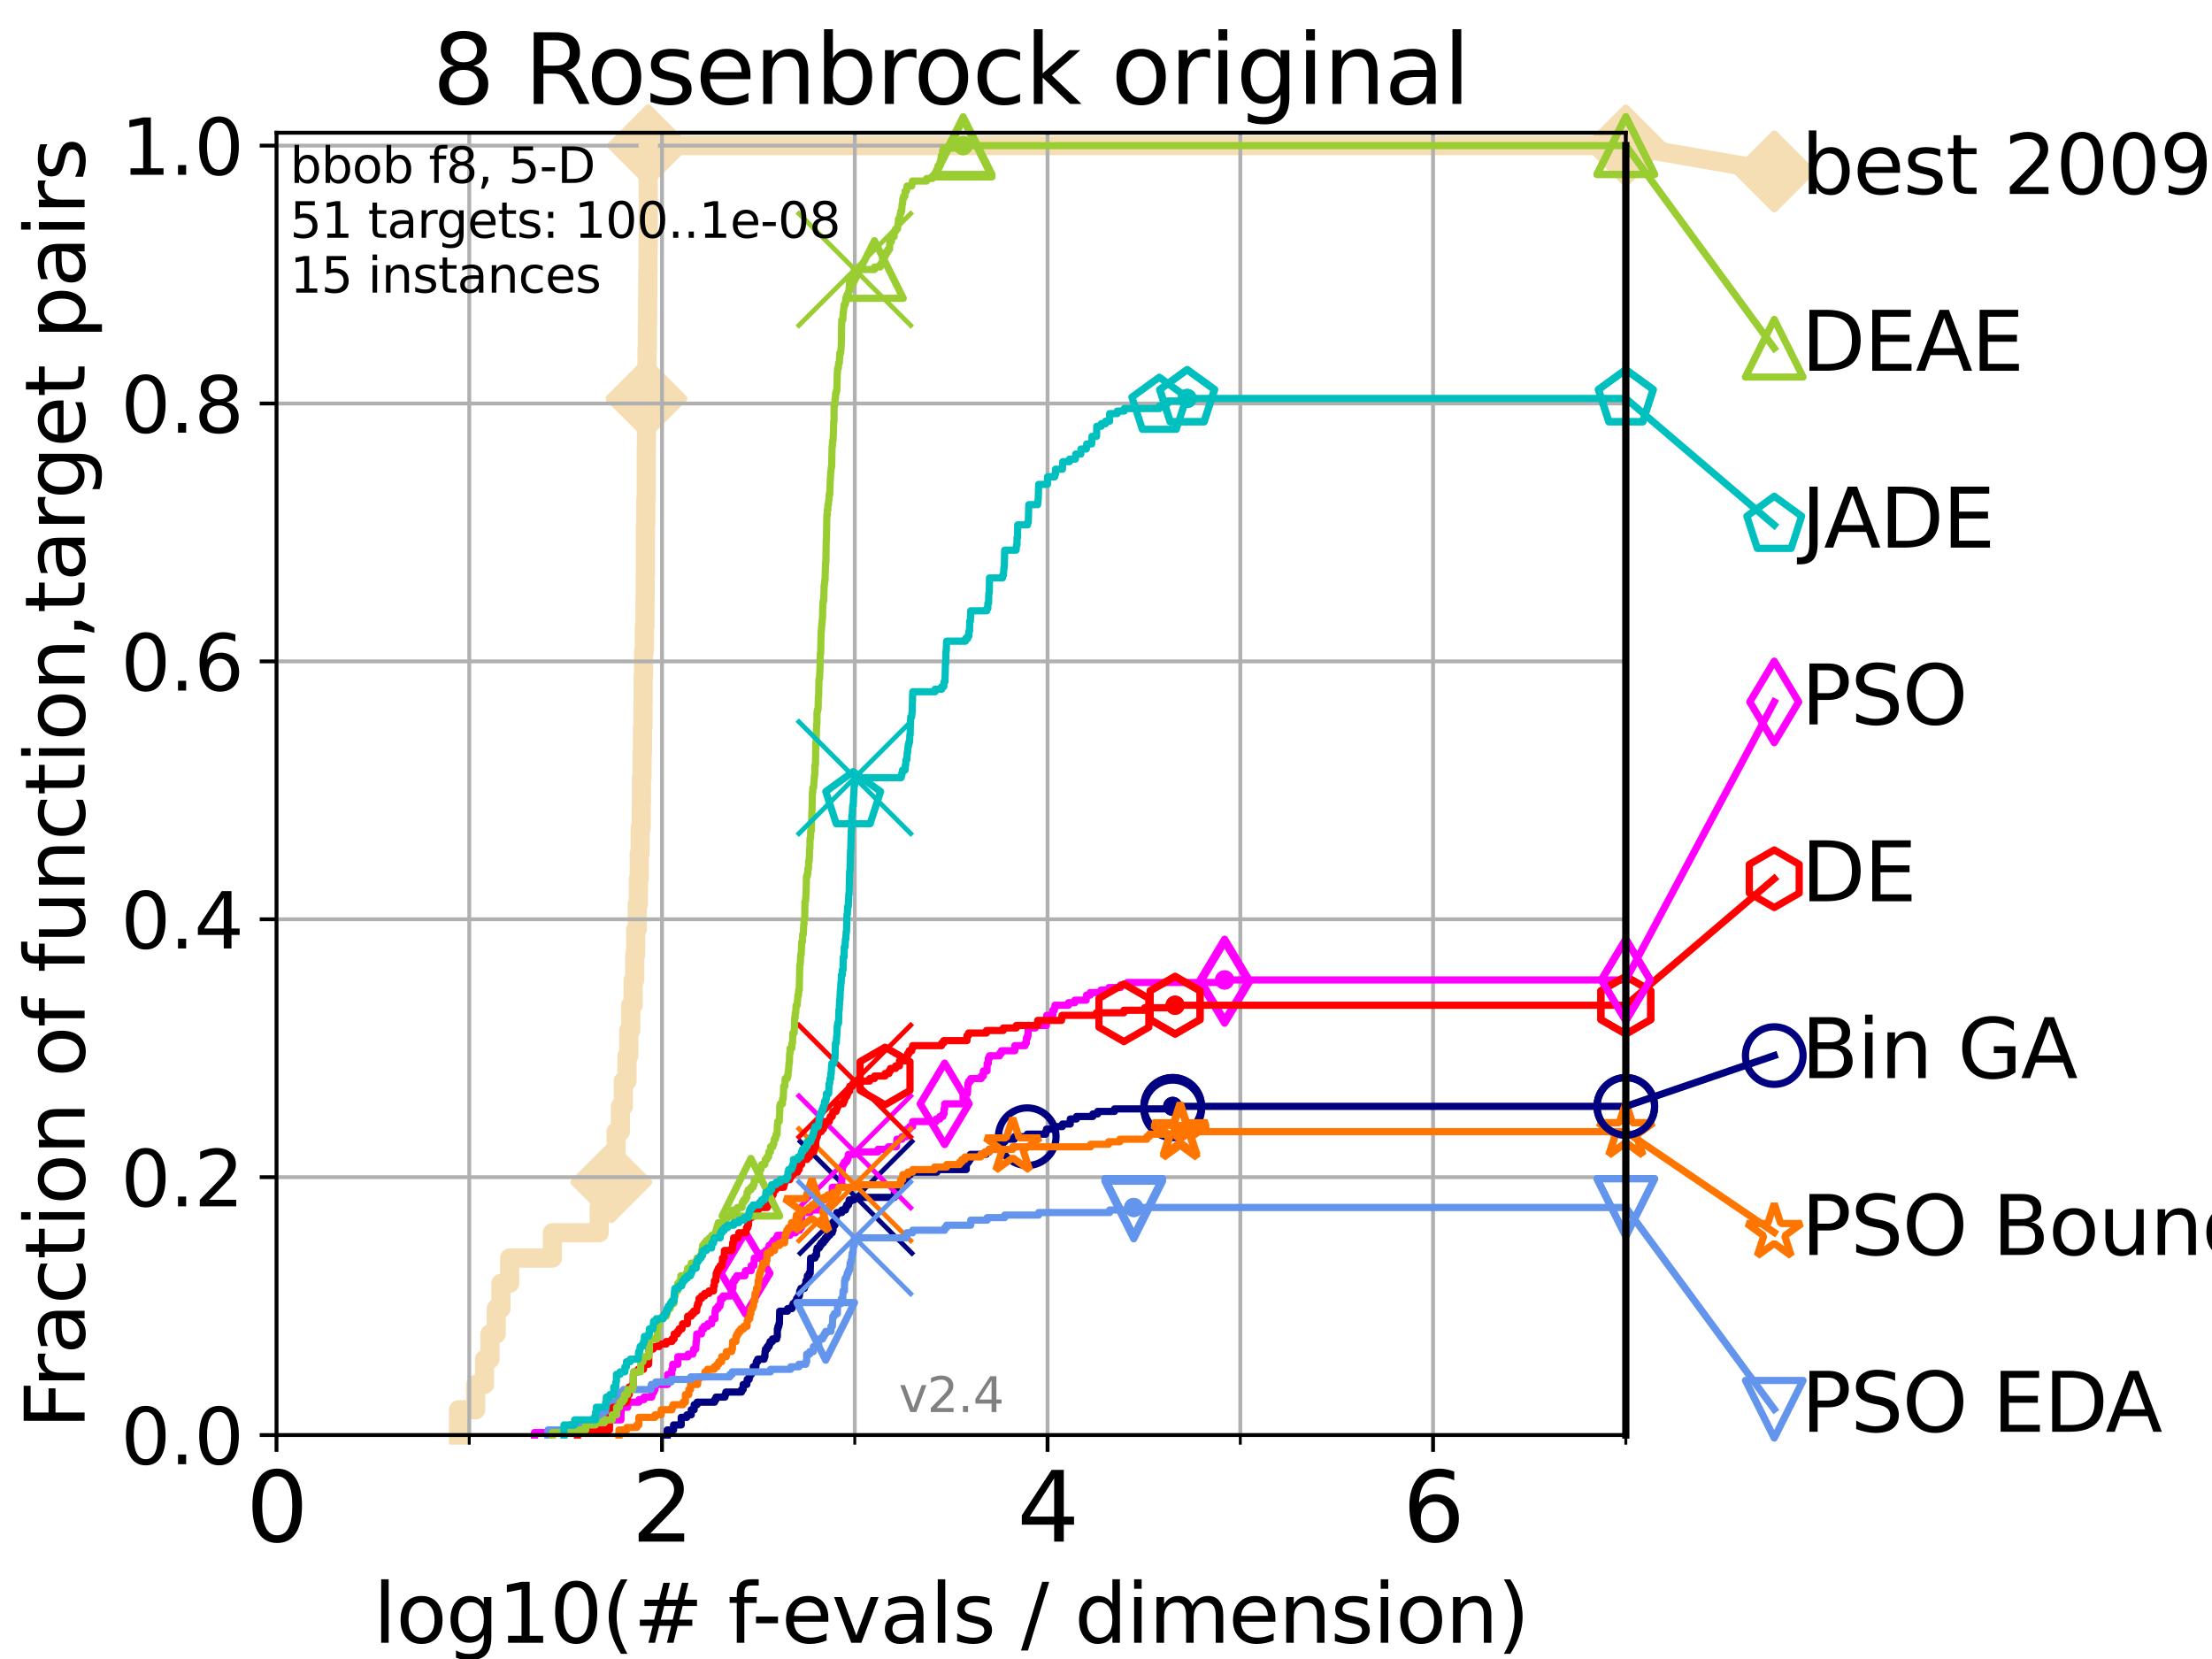 <?xml version="1.0" encoding="utf-8" standalone="no"?>
<!DOCTYPE svg PUBLIC "-//W3C//DTD SVG 1.1//EN"
  "http://www.w3.org/Graphics/SVG/1.1/DTD/svg11.dtd">
<svg height="345.6pt" version="1.1" viewBox="0 0 460.8 345.6" width="460.8pt" xmlns="http://www.w3.org/2000/svg" xmlns:xlink="http://www.w3.org/1999/xlink">
 <defs>
  <style type="text/css">*{stroke-linecap:butt;stroke-linejoin:round;}</style>
 </defs>
 <g id="figure_1">
  <g id="patch_1">
   <path d="M 0 345.6 
L 460.8 345.6 
L 460.8 0 
L 0 0 
z
" style="fill:#ffffff;"/>
  </g>
  <g id="axes_1">
   <g id="patch_2">
    <path d="M 57.6 298.944 
L 338.688 298.944 
L 338.688 27.648 
L 57.6 27.648 
z
" style="fill:#ffffff;"/>
   </g>
   <g id="line2d_1">
    <path d="M 95.526 298.944 
L 95.526 293.677 
L 99.098 293.677 
L 99.098 288.41 
L 100.935 288.41 
L 100.935 283.143 
L 102.06 283.143 
L 102.06 277.877 
L 103.372 277.877 
L 103.372 272.61 
L 104.355 272.61 
L 104.355 267.343 
L 106.169 267.343 
L 106.169 262.076 
L 115.077 262.076 
L 115.077 256.809 
L 124.818 256.809 
L 124.818 251.542 
L 126.372 251.542 
L 126.372 246.275 
L 127.358 246.275 
L 127.358 241.009 
L 128.351 241.009 
L 128.351 235.742 
L 129.233 235.742 
L 129.233 230.475 
L 129.853 230.475 
L 129.853 225.208 
L 130.612 225.208 
L 130.612 219.941 
L 130.979 219.941 
L 130.979 214.674 
L 131.389 214.674 
L 131.389 209.407 
L 131.889 209.407 
L 131.889 204.141 
L 132.23 204.141 
L 132.23 198.874 
L 132.423 198.874 
L 132.423 193.607 
L 132.754 193.607 
L 132.754 188.34 
L 132.987 188.34 
L 132.987 183.073 
L 133.171 183.073 
L 133.171 177.806 
L 133.353 177.806 
L 133.353 172.539 
L 133.578 172.539 
L 133.578 167.272 
L 133.623 167.272 
L 133.623 162.006 
L 133.756 162.006 
L 133.756 156.739 
L 133.844 156.739 
L 133.844 151.472 
L 133.932 151.472 
L 133.932 146.205 
L 133.976 146.205 
L 133.976 140.938 
L 134.063 140.938 
L 134.063 135.671 
L 134.236 135.671 
L 134.236 130.404 
L 134.365 130.404 
L 134.365 125.138 
L 134.407 125.138 
L 134.407 119.871 
L 134.45 119.871 
L 134.45 109.337 
L 134.535 109.337 
L 134.535 104.07 
L 134.619 104.07 
L 134.619 93.536 
L 134.661 93.536 
L 134.661 83.003 
L 134.745 83.003 
L 134.745 77.736 
L 134.787 77.736 
L 134.787 72.469 
L 134.87 72.469 
L 134.87 67.202 
L 134.912 67.202 
L 134.912 61.935 
L 134.953 61.935 
L 134.953 56.668 
L 134.994 56.668 
L 134.994 51.402 
L 135.036 51.402 
L 135.036 30.334 
L 338.688 30.334 
" style="fill:none;stroke:#f5deb3;stroke-linecap:square;stroke-width:4;"/>
   </g>
   <g id="line2d_2">
    <defs>
     <path d="M 0 7.778 
L 7.778 0 
L 0 -7.778 
L -7.778 0 
z
" id="m6e99fffcb4" style="stroke:#f5deb3;stroke-linejoin:miter;stroke-width:1.5;"/>
    </defs>
    <g>
     <use style="fill:#f5deb3;stroke:#f5deb3;stroke-linejoin:miter;stroke-width:1.5;" x="127.358" xlink:href="#m6e99fffcb4" y="246.275"/>
     <use style="fill:#f5deb3;stroke:#f5deb3;stroke-linejoin:miter;stroke-width:1.5;" x="134.661" xlink:href="#m6e99fffcb4" y="83.003"/>
     <use style="fill:#f5deb3;stroke:#f5deb3;stroke-linejoin:miter;stroke-width:1.5;" x="135.036" xlink:href="#m6e99fffcb4" y="30.334"/>
     <use style="fill:#f5deb3;stroke:#f5deb3;stroke-linejoin:miter;stroke-width:1.5;" x="135.036" xlink:href="#m6e99fffcb4" y="30.334"/>
     <use style="fill:#f5deb3;stroke:#f5deb3;stroke-linejoin:miter;stroke-width:1.5;" x="338.688" xlink:href="#m6e99fffcb4" y="30.334"/>
    </g>
   </g>
   <g id="line2d_3">
    <path style="fill:none;stroke:#f5deb3;stroke-linecap:square;stroke-width:4;"/>
    <g/>
   </g>
   <g id="line2d_4">
    <path d="M 338.688 30.334 
L 369.608 35.706 
" style="fill:none;stroke:#f5deb3;stroke-linecap:square;stroke-width:4;"/>
    <g>
     <use style="fill:#f5deb3;stroke:#f5deb3;stroke-linejoin:miter;stroke-width:1.5;" x="338.688" xlink:href="#m6e99fffcb4" y="30.334"/>
     <use style="fill:#f5deb3;stroke:#f5deb3;stroke-linejoin:miter;stroke-width:1.5;" x="369.608" xlink:href="#m6e99fffcb4" y="35.706"/>
    </g>
   </g>
   <g id="matplotlib.axis_1">
    <g id="xtick_1">
     <g id="line2d_5">
      <path clip-path="url(#p16820b624e)" d="M 57.6 298.944 
L 57.6 27.648 
" style="fill:none;stroke:#b0b0b0;stroke-linecap:square;stroke-width:0.8;"/>
     </g>
     <g id="line2d_6">
      <defs>
       <path d="M 0 0 
L 0 3.5 
" id="m38c725afb9" style="stroke:#000000;stroke-width:0.8;"/>
      </defs>
      <g>
       <use style="stroke:#000000;stroke-width:0.8;" x="57.6" xlink:href="#m38c725afb9" y="298.944"/>
      </g>
     </g>
     <g id="text_1">
      <!-- 0 -->
      <g transform="translate(51.237 321.141)scale(0.2 -0.2)">
       <defs>
        <path d="M 2034 4250 
Q 1547 4250 1301 3770 
Q 1056 3291 1056 2328 
Q 1056 1369 1301 889 
Q 1547 409 2034 409 
Q 2525 409 2770 889 
Q 3016 1369 3016 2328 
Q 3016 3291 2770 3770 
Q 2525 4250 2034 4250 
z
M 2034 4750 
Q 2819 4750 3233 4129 
Q 3647 3509 3647 2328 
Q 3647 1150 3233 529 
Q 2819 -91 2034 -91 
Q 1250 -91 836 529 
Q 422 1150 422 2328 
Q 422 3509 836 4129 
Q 1250 4750 2034 4750 
z
" id="DejaVuSans-30" transform="scale(0.016)"/>
       </defs>
       <use xlink:href="#DejaVuSans-30"/>
      </g>
     </g>
    </g>
    <g id="xtick_2">
     <g id="line2d_7">
      <path clip-path="url(#p16820b624e)" d="M 137.911 298.944 
L 137.911 27.648 
" style="fill:none;stroke:#b0b0b0;stroke-linecap:square;stroke-width:0.8;"/>
     </g>
     <g id="line2d_8">
      <g>
       <use style="stroke:#000000;stroke-width:0.8;" x="137.911" xlink:href="#m38c725afb9" y="298.944"/>
      </g>
     </g>
     <g id="text_2">
      <!-- 2 -->
      <g transform="translate(131.548 321.141)scale(0.2 -0.2)">
       <defs>
        <path d="M 1228 531 
L 3431 531 
L 3431 0 
L 469 0 
L 469 531 
Q 828 903 1448 1529 
Q 2069 2156 2228 2338 
Q 2531 2678 2651 2914 
Q 2772 3150 2772 3378 
Q 2772 3750 2511 3984 
Q 2250 4219 1831 4219 
Q 1534 4219 1204 4116 
Q 875 4013 500 3803 
L 500 4441 
Q 881 4594 1212 4672 
Q 1544 4750 1819 4750 
Q 2544 4750 2975 4387 
Q 3406 4025 3406 3419 
Q 3406 3131 3298 2873 
Q 3191 2616 2906 2266 
Q 2828 2175 2409 1742 
Q 1991 1309 1228 531 
z
" id="DejaVuSans-32" transform="scale(0.016)"/>
       </defs>
       <use xlink:href="#DejaVuSans-32"/>
      </g>
     </g>
    </g>
    <g id="xtick_3">
     <g id="line2d_9">
      <path clip-path="url(#p16820b624e)" d="M 218.222 298.944 
L 218.222 27.648 
" style="fill:none;stroke:#b0b0b0;stroke-linecap:square;stroke-width:0.8;"/>
     </g>
     <g id="line2d_10">
      <g>
       <use style="stroke:#000000;stroke-width:0.8;" x="218.222" xlink:href="#m38c725afb9" y="298.944"/>
      </g>
     </g>
     <g id="text_3">
      <!-- 4 -->
      <g transform="translate(211.859 321.141)scale(0.2 -0.2)">
       <defs>
        <path d="M 2419 4116 
L 825 1625 
L 2419 1625 
L 2419 4116 
z
M 2253 4666 
L 3047 4666 
L 3047 1625 
L 3713 1625 
L 3713 1100 
L 3047 1100 
L 3047 0 
L 2419 0 
L 2419 1100 
L 313 1100 
L 313 1709 
L 2253 4666 
z
" id="DejaVuSans-34" transform="scale(0.016)"/>
       </defs>
       <use xlink:href="#DejaVuSans-34"/>
      </g>
     </g>
    </g>
    <g id="xtick_4">
     <g id="line2d_11">
      <path clip-path="url(#p16820b624e)" d="M 298.533 298.944 
L 298.533 27.648 
" style="fill:none;stroke:#b0b0b0;stroke-linecap:square;stroke-width:0.8;"/>
     </g>
     <g id="line2d_12">
      <g>
       <use style="stroke:#000000;stroke-width:0.8;" x="298.533" xlink:href="#m38c725afb9" y="298.944"/>
      </g>
     </g>
     <g id="text_4">
      <!-- 6 -->
      <g transform="translate(292.17 321.141)scale(0.2 -0.2)">
       <defs>
        <path d="M 2113 2584 
Q 1688 2584 1439 2293 
Q 1191 2003 1191 1497 
Q 1191 994 1439 701 
Q 1688 409 2113 409 
Q 2538 409 2786 701 
Q 3034 994 3034 1497 
Q 3034 2003 2786 2293 
Q 2538 2584 2113 2584 
z
M 3366 4563 
L 3366 3988 
Q 3128 4100 2886 4159 
Q 2644 4219 2406 4219 
Q 1781 4219 1451 3797 
Q 1122 3375 1075 2522 
Q 1259 2794 1537 2939 
Q 1816 3084 2150 3084 
Q 2853 3084 3261 2657 
Q 3669 2231 3669 1497 
Q 3669 778 3244 343 
Q 2819 -91 2113 -91 
Q 1303 -91 875 529 
Q 447 1150 447 2328 
Q 447 3434 972 4092 
Q 1497 4750 2381 4750 
Q 2619 4750 2861 4703 
Q 3103 4656 3366 4563 
z
" id="DejaVuSans-36" transform="scale(0.016)"/>
       </defs>
       <use xlink:href="#DejaVuSans-36"/>
      </g>
     </g>
    </g>
    <g id="xtick_5">
     <g id="line2d_13">
      <path clip-path="url(#p16820b624e)" d="M 97.755 298.944 
L 97.755 27.648 
" style="fill:none;stroke:#b0b0b0;stroke-linecap:square;stroke-width:0.8;"/>
     </g>
     <g id="line2d_14">
      <defs>
       <path d="M 0 0 
L 0 2 
" id="mefd2da94be" style="stroke:#000000;stroke-width:0.6;"/>
      </defs>
      <g>
       <use style="stroke:#000000;stroke-width:0.6;" x="97.755" xlink:href="#mefd2da94be" y="298.944"/>
      </g>
     </g>
    </g>
    <g id="xtick_6">
     <g id="line2d_15">
      <path clip-path="url(#p16820b624e)" d="M 178.066 298.944 
L 178.066 27.648 
" style="fill:none;stroke:#b0b0b0;stroke-linecap:square;stroke-width:0.8;"/>
     </g>
     <g id="line2d_16">
      <g>
       <use style="stroke:#000000;stroke-width:0.6;" x="178.066" xlink:href="#mefd2da94be" y="298.944"/>
      </g>
     </g>
    </g>
    <g id="xtick_7">
     <g id="line2d_17">
      <path clip-path="url(#p16820b624e)" d="M 258.377 298.944 
L 258.377 27.648 
" style="fill:none;stroke:#b0b0b0;stroke-linecap:square;stroke-width:0.8;"/>
     </g>
     <g id="line2d_18">
      <g>
       <use style="stroke:#000000;stroke-width:0.6;" x="258.377" xlink:href="#mefd2da94be" y="298.944"/>
      </g>
     </g>
    </g>
    <g id="xtick_8">
     <g id="line2d_19">
      <path clip-path="url(#p16820b624e)" d="M 338.688 298.944 
L 338.688 27.648 
" style="fill:none;stroke:#b0b0b0;stroke-linecap:square;stroke-width:0.8;"/>
     </g>
     <g id="line2d_20">
      <g>
       <use style="stroke:#000000;stroke-width:0.6;" x="338.688" xlink:href="#mefd2da94be" y="298.944"/>
      </g>
     </g>
    </g>
    <g id="text_5">
     <!-- log10(# f-evals / dimension) -->
     <g transform="translate(77.764 342.218)scale(0.17 -0.17)">
      <defs>
       <path d="M 603 4863 
L 1178 4863 
L 1178 0 
L 603 0 
L 603 4863 
z
" id="DejaVuSans-6c" transform="scale(0.016)"/>
       <path d="M 1959 3097 
Q 1497 3097 1228 2736 
Q 959 2375 959 1747 
Q 959 1119 1226 758 
Q 1494 397 1959 397 
Q 2419 397 2687 759 
Q 2956 1122 2956 1747 
Q 2956 2369 2687 2733 
Q 2419 3097 1959 3097 
z
M 1959 3584 
Q 2709 3584 3137 3096 
Q 3566 2609 3566 1747 
Q 3566 888 3137 398 
Q 2709 -91 1959 -91 
Q 1206 -91 779 398 
Q 353 888 353 1747 
Q 353 2609 779 3096 
Q 1206 3584 1959 3584 
z
" id="DejaVuSans-6f" transform="scale(0.016)"/>
       <path d="M 2906 1791 
Q 2906 2416 2648 2759 
Q 2391 3103 1925 3103 
Q 1463 3103 1205 2759 
Q 947 2416 947 1791 
Q 947 1169 1205 825 
Q 1463 481 1925 481 
Q 2391 481 2648 825 
Q 2906 1169 2906 1791 
z
M 3481 434 
Q 3481 -459 3084 -895 
Q 2688 -1331 1869 -1331 
Q 1566 -1331 1297 -1286 
Q 1028 -1241 775 -1147 
L 775 -588 
Q 1028 -725 1275 -790 
Q 1522 -856 1778 -856 
Q 2344 -856 2625 -561 
Q 2906 -266 2906 331 
L 2906 616 
Q 2728 306 2450 153 
Q 2172 0 1784 0 
Q 1141 0 747 490 
Q 353 981 353 1791 
Q 353 2603 747 3093 
Q 1141 3584 1784 3584 
Q 2172 3584 2450 3431 
Q 2728 3278 2906 2969 
L 2906 3500 
L 3481 3500 
L 3481 434 
z
" id="DejaVuSans-67" transform="scale(0.016)"/>
       <path d="M 794 531 
L 1825 531 
L 1825 4091 
L 703 3866 
L 703 4441 
L 1819 4666 
L 2450 4666 
L 2450 531 
L 3481 531 
L 3481 0 
L 794 0 
L 794 531 
z
" id="DejaVuSans-31" transform="scale(0.016)"/>
       <path d="M 1984 4856 
Q 1566 4138 1362 3434 
Q 1159 2731 1159 2009 
Q 1159 1288 1364 580 
Q 1569 -128 1984 -844 
L 1484 -844 
Q 1016 -109 783 600 
Q 550 1309 550 2009 
Q 550 2706 781 3412 
Q 1013 4119 1484 4856 
L 1984 4856 
z
" id="DejaVuSans-28" transform="scale(0.016)"/>
       <path d="M 3272 2816 
L 2363 2816 
L 2100 1772 
L 3016 1772 
L 3272 2816 
z
M 2803 4594 
L 2478 3297 
L 3391 3297 
L 3719 4594 
L 4219 4594 
L 3897 3297 
L 4872 3297 
L 4872 2816 
L 3775 2816 
L 3519 1772 
L 4513 1772 
L 4513 1294 
L 3397 1294 
L 3072 0 
L 2572 0 
L 2894 1294 
L 1978 1294 
L 1656 0 
L 1153 0 
L 1478 1294 
L 494 1294 
L 494 1772 
L 1594 1772 
L 1856 2816 
L 850 2816 
L 850 3297 
L 1978 3297 
L 2297 4594 
L 2803 4594 
z
" id="DejaVuSans-23" transform="scale(0.016)"/>
       <path id="DejaVuSans-20" transform="scale(0.016)"/>
       <path d="M 2375 4863 
L 2375 4384 
L 1825 4384 
Q 1516 4384 1395 4259 
Q 1275 4134 1275 3809 
L 1275 3500 
L 2222 3500 
L 2222 3053 
L 1275 3053 
L 1275 0 
L 697 0 
L 697 3053 
L 147 3053 
L 147 3500 
L 697 3500 
L 697 3744 
Q 697 4328 969 4595 
Q 1241 4863 1831 4863 
L 2375 4863 
z
" id="DejaVuSans-66" transform="scale(0.016)"/>
       <path d="M 313 2009 
L 1997 2009 
L 1997 1497 
L 313 1497 
L 313 2009 
z
" id="DejaVuSans-2d" transform="scale(0.016)"/>
       <path d="M 3597 1894 
L 3597 1613 
L 953 1613 
Q 991 1019 1311 708 
Q 1631 397 2203 397 
Q 2534 397 2845 478 
Q 3156 559 3463 722 
L 3463 178 
Q 3153 47 2828 -22 
Q 2503 -91 2169 -91 
Q 1331 -91 842 396 
Q 353 884 353 1716 
Q 353 2575 817 3079 
Q 1281 3584 2069 3584 
Q 2775 3584 3186 3129 
Q 3597 2675 3597 1894 
z
M 3022 2063 
Q 3016 2534 2758 2815 
Q 2500 3097 2075 3097 
Q 1594 3097 1305 2825 
Q 1016 2553 972 2059 
L 3022 2063 
z
" id="DejaVuSans-65" transform="scale(0.016)"/>
       <path d="M 191 3500 
L 800 3500 
L 1894 563 
L 2988 3500 
L 3597 3500 
L 2284 0 
L 1503 0 
L 191 3500 
z
" id="DejaVuSans-76" transform="scale(0.016)"/>
       <path d="M 2194 1759 
Q 1497 1759 1228 1600 
Q 959 1441 959 1056 
Q 959 750 1161 570 
Q 1363 391 1709 391 
Q 2188 391 2477 730 
Q 2766 1069 2766 1631 
L 2766 1759 
L 2194 1759 
z
M 3341 1997 
L 3341 0 
L 2766 0 
L 2766 531 
Q 2569 213 2275 61 
Q 1981 -91 1556 -91 
Q 1019 -91 701 211 
Q 384 513 384 1019 
Q 384 1609 779 1909 
Q 1175 2209 1959 2209 
L 2766 2209 
L 2766 2266 
Q 2766 2663 2505 2880 
Q 2244 3097 1772 3097 
Q 1472 3097 1187 3025 
Q 903 2953 641 2809 
L 641 3341 
Q 956 3463 1253 3523 
Q 1550 3584 1831 3584 
Q 2591 3584 2966 3190 
Q 3341 2797 3341 1997 
z
" id="DejaVuSans-61" transform="scale(0.016)"/>
       <path d="M 2834 3397 
L 2834 2853 
Q 2591 2978 2328 3040 
Q 2066 3103 1784 3103 
Q 1356 3103 1142 2972 
Q 928 2841 928 2578 
Q 928 2378 1081 2264 
Q 1234 2150 1697 2047 
L 1894 2003 
Q 2506 1872 2764 1633 
Q 3022 1394 3022 966 
Q 3022 478 2636 193 
Q 2250 -91 1575 -91 
Q 1294 -91 989 -36 
Q 684 19 347 128 
L 347 722 
Q 666 556 975 473 
Q 1284 391 1588 391 
Q 1994 391 2212 530 
Q 2431 669 2431 922 
Q 2431 1156 2273 1281 
Q 2116 1406 1581 1522 
L 1381 1569 
Q 847 1681 609 1914 
Q 372 2147 372 2553 
Q 372 3047 722 3315 
Q 1072 3584 1716 3584 
Q 2034 3584 2315 3537 
Q 2597 3491 2834 3397 
z
" id="DejaVuSans-73" transform="scale(0.016)"/>
       <path d="M 1625 4666 
L 2156 4666 
L 531 -594 
L 0 -594 
L 1625 4666 
z
" id="DejaVuSans-2f" transform="scale(0.016)"/>
       <path d="M 2906 2969 
L 2906 4863 
L 3481 4863 
L 3481 0 
L 2906 0 
L 2906 525 
Q 2725 213 2448 61 
Q 2172 -91 1784 -91 
Q 1150 -91 751 415 
Q 353 922 353 1747 
Q 353 2572 751 3078 
Q 1150 3584 1784 3584 
Q 2172 3584 2448 3432 
Q 2725 3281 2906 2969 
z
M 947 1747 
Q 947 1113 1208 752 
Q 1469 391 1925 391 
Q 2381 391 2643 752 
Q 2906 1113 2906 1747 
Q 2906 2381 2643 2742 
Q 2381 3103 1925 3103 
Q 1469 3103 1208 2742 
Q 947 2381 947 1747 
z
" id="DejaVuSans-64" transform="scale(0.016)"/>
       <path d="M 603 3500 
L 1178 3500 
L 1178 0 
L 603 0 
L 603 3500 
z
M 603 4863 
L 1178 4863 
L 1178 4134 
L 603 4134 
L 603 4863 
z
" id="DejaVuSans-69" transform="scale(0.016)"/>
       <path d="M 3328 2828 
Q 3544 3216 3844 3400 
Q 4144 3584 4550 3584 
Q 5097 3584 5394 3201 
Q 5691 2819 5691 2113 
L 5691 0 
L 5113 0 
L 5113 2094 
Q 5113 2597 4934 2840 
Q 4756 3084 4391 3084 
Q 3944 3084 3684 2787 
Q 3425 2491 3425 1978 
L 3425 0 
L 2847 0 
L 2847 2094 
Q 2847 2600 2669 2842 
Q 2491 3084 2119 3084 
Q 1678 3084 1418 2786 
Q 1159 2488 1159 1978 
L 1159 0 
L 581 0 
L 581 3500 
L 1159 3500 
L 1159 2956 
Q 1356 3278 1631 3431 
Q 1906 3584 2284 3584 
Q 2666 3584 2933 3390 
Q 3200 3197 3328 2828 
z
" id="DejaVuSans-6d" transform="scale(0.016)"/>
       <path d="M 3513 2113 
L 3513 0 
L 2938 0 
L 2938 2094 
Q 2938 2591 2744 2837 
Q 2550 3084 2163 3084 
Q 1697 3084 1428 2787 
Q 1159 2491 1159 1978 
L 1159 0 
L 581 0 
L 581 3500 
L 1159 3500 
L 1159 2956 
Q 1366 3272 1645 3428 
Q 1925 3584 2291 3584 
Q 2894 3584 3203 3211 
Q 3513 2838 3513 2113 
z
" id="DejaVuSans-6e" transform="scale(0.016)"/>
       <path d="M 513 4856 
L 1013 4856 
Q 1481 4119 1714 3412 
Q 1947 2706 1947 2009 
Q 1947 1309 1714 600 
Q 1481 -109 1013 -844 
L 513 -844 
Q 928 -128 1133 580 
Q 1338 1288 1338 2009 
Q 1338 2731 1133 3434 
Q 928 4138 513 4856 
z
" id="DejaVuSans-29" transform="scale(0.016)"/>
      </defs>
      <use xlink:href="#DejaVuSans-6c"/>
      <use x="27.783" xlink:href="#DejaVuSans-6f"/>
      <use x="88.965" xlink:href="#DejaVuSans-67"/>
      <use x="152.441" xlink:href="#DejaVuSans-31"/>
      <use x="216.064" xlink:href="#DejaVuSans-30"/>
      <use x="279.688" xlink:href="#DejaVuSans-28"/>
      <use x="318.701" xlink:href="#DejaVuSans-23"/>
      <use x="402.49" xlink:href="#DejaVuSans-20"/>
      <use x="434.277" xlink:href="#DejaVuSans-66"/>
      <use x="463.982" xlink:href="#DejaVuSans-2d"/>
      <use x="500.066" xlink:href="#DejaVuSans-65"/>
      <use x="561.59" xlink:href="#DejaVuSans-76"/>
      <use x="620.77" xlink:href="#DejaVuSans-61"/>
      <use x="682.049" xlink:href="#DejaVuSans-6c"/>
      <use x="709.832" xlink:href="#DejaVuSans-73"/>
      <use x="761.932" xlink:href="#DejaVuSans-20"/>
      <use x="793.719" xlink:href="#DejaVuSans-2f"/>
      <use x="827.41" xlink:href="#DejaVuSans-20"/>
      <use x="859.197" xlink:href="#DejaVuSans-64"/>
      <use x="922.674" xlink:href="#DejaVuSans-69"/>
      <use x="950.457" xlink:href="#DejaVuSans-6d"/>
      <use x="1047.869" xlink:href="#DejaVuSans-65"/>
      <use x="1109.393" xlink:href="#DejaVuSans-6e"/>
      <use x="1172.771" xlink:href="#DejaVuSans-73"/>
      <use x="1224.871" xlink:href="#DejaVuSans-69"/>
      <use x="1252.654" xlink:href="#DejaVuSans-6f"/>
      <use x="1313.836" xlink:href="#DejaVuSans-6e"/>
      <use x="1377.215" xlink:href="#DejaVuSans-29"/>
     </g>
    </g>
   </g>
   <g id="matplotlib.axis_2">
    <g id="ytick_1">
     <g id="line2d_21">
      <path clip-path="url(#p16820b624e)" d="M 57.6 298.944 
L 338.688 298.944 
" style="fill:none;stroke:#b0b0b0;stroke-linecap:square;stroke-width:0.8;"/>
     </g>
     <g id="line2d_22">
      <defs>
       <path d="M 0 0 
L -3.5 0 
" id="m6524927906" style="stroke:#000000;stroke-width:0.8;"/>
      </defs>
      <g>
       <use style="stroke:#000000;stroke-width:0.8;" x="57.6" xlink:href="#m6524927906" y="298.944"/>
      </g>
     </g>
     <g id="text_6">
      <!-- 0.0 -->
      <g transform="translate(25.155 305.023)scale(0.16 -0.16)">
       <defs>
        <path d="M 684 794 
L 1344 794 
L 1344 0 
L 684 0 
L 684 794 
z
" id="DejaVuSans-2e" transform="scale(0.016)"/>
       </defs>
       <use xlink:href="#DejaVuSans-30"/>
       <use x="63.623" xlink:href="#DejaVuSans-2e"/>
       <use x="95.41" xlink:href="#DejaVuSans-30"/>
      </g>
     </g>
    </g>
    <g id="ytick_2">
     <g id="line2d_23">
      <path clip-path="url(#p16820b624e)" d="M 57.6 245.222 
L 338.688 245.222 
" style="fill:none;stroke:#b0b0b0;stroke-linecap:square;stroke-width:0.8;"/>
     </g>
     <g id="line2d_24">
      <g>
       <use style="stroke:#000000;stroke-width:0.8;" x="57.6" xlink:href="#m6524927906" y="245.222"/>
      </g>
     </g>
     <g id="text_7">
      <!-- 0.2 -->
      <g transform="translate(25.155 251.301)scale(0.16 -0.16)">
       <use xlink:href="#DejaVuSans-30"/>
       <use x="63.623" xlink:href="#DejaVuSans-2e"/>
       <use x="95.41" xlink:href="#DejaVuSans-32"/>
      </g>
     </g>
    </g>
    <g id="ytick_3">
     <g id="line2d_25">
      <path clip-path="url(#p16820b624e)" d="M 57.6 191.5 
L 338.688 191.5 
" style="fill:none;stroke:#b0b0b0;stroke-linecap:square;stroke-width:0.8;"/>
     </g>
     <g id="line2d_26">
      <g>
       <use style="stroke:#000000;stroke-width:0.8;" x="57.6" xlink:href="#m6524927906" y="191.5"/>
      </g>
     </g>
     <g id="text_8">
      <!-- 0.4 -->
      <g transform="translate(25.155 197.579)scale(0.16 -0.16)">
       <use xlink:href="#DejaVuSans-30"/>
       <use x="63.623" xlink:href="#DejaVuSans-2e"/>
       <use x="95.41" xlink:href="#DejaVuSans-34"/>
      </g>
     </g>
    </g>
    <g id="ytick_4">
     <g id="line2d_27">
      <path clip-path="url(#p16820b624e)" d="M 57.6 137.778 
L 338.688 137.778 
" style="fill:none;stroke:#b0b0b0;stroke-linecap:square;stroke-width:0.8;"/>
     </g>
     <g id="line2d_28">
      <g>
       <use style="stroke:#000000;stroke-width:0.8;" x="57.6" xlink:href="#m6524927906" y="137.778"/>
      </g>
     </g>
     <g id="text_9">
      <!-- 0.6 -->
      <g transform="translate(25.155 143.857)scale(0.16 -0.16)">
       <use xlink:href="#DejaVuSans-30"/>
       <use x="63.623" xlink:href="#DejaVuSans-2e"/>
       <use x="95.41" xlink:href="#DejaVuSans-36"/>
      </g>
     </g>
    </g>
    <g id="ytick_5">
     <g id="line2d_29">
      <path clip-path="url(#p16820b624e)" d="M 57.6 84.056 
L 338.688 84.056 
" style="fill:none;stroke:#b0b0b0;stroke-linecap:square;stroke-width:0.8;"/>
     </g>
     <g id="line2d_30">
      <g>
       <use style="stroke:#000000;stroke-width:0.8;" x="57.6" xlink:href="#m6524927906" y="84.056"/>
      </g>
     </g>
     <g id="text_10">
      <!-- 0.8 -->
      <g transform="translate(25.155 90.135)scale(0.16 -0.16)">
       <defs>
        <path d="M 2034 2216 
Q 1584 2216 1326 1975 
Q 1069 1734 1069 1313 
Q 1069 891 1326 650 
Q 1584 409 2034 409 
Q 2484 409 2743 651 
Q 3003 894 3003 1313 
Q 3003 1734 2745 1975 
Q 2488 2216 2034 2216 
z
M 1403 2484 
Q 997 2584 770 2862 
Q 544 3141 544 3541 
Q 544 4100 942 4425 
Q 1341 4750 2034 4750 
Q 2731 4750 3128 4425 
Q 3525 4100 3525 3541 
Q 3525 3141 3298 2862 
Q 3072 2584 2669 2484 
Q 3125 2378 3379 2068 
Q 3634 1759 3634 1313 
Q 3634 634 3220 271 
Q 2806 -91 2034 -91 
Q 1263 -91 848 271 
Q 434 634 434 1313 
Q 434 1759 690 2068 
Q 947 2378 1403 2484 
z
M 1172 3481 
Q 1172 3119 1398 2916 
Q 1625 2713 2034 2713 
Q 2441 2713 2670 2916 
Q 2900 3119 2900 3481 
Q 2900 3844 2670 4047 
Q 2441 4250 2034 4250 
Q 1625 4250 1398 4047 
Q 1172 3844 1172 3481 
z
" id="DejaVuSans-38" transform="scale(0.016)"/>
       </defs>
       <use xlink:href="#DejaVuSans-30"/>
       <use x="63.623" xlink:href="#DejaVuSans-2e"/>
       <use x="95.41" xlink:href="#DejaVuSans-38"/>
      </g>
     </g>
    </g>
    <g id="ytick_6">
     <g id="line2d_31">
      <path clip-path="url(#p16820b624e)" d="M 57.6 30.334 
L 338.688 30.334 
" style="fill:none;stroke:#b0b0b0;stroke-linecap:square;stroke-width:0.8;"/>
     </g>
     <g id="line2d_32">
      <g>
       <use style="stroke:#000000;stroke-width:0.8;" x="57.6" xlink:href="#m6524927906" y="30.334"/>
      </g>
     </g>
     <g id="text_11">
      <!-- 1.0 -->
      <g transform="translate(25.155 36.413)scale(0.16 -0.16)">
       <use xlink:href="#DejaVuSans-31"/>
       <use x="63.623" xlink:href="#DejaVuSans-2e"/>
       <use x="95.41" xlink:href="#DejaVuSans-30"/>
      </g>
     </g>
    </g>
    <g id="text_12">
     <!-- Fraction of function,target pairs -->
     <g transform="translate(17.62 297.681)rotate(-90)scale(0.17 -0.17)">
      <defs>
       <path d="M 628 4666 
L 3309 4666 
L 3309 4134 
L 1259 4134 
L 1259 2759 
L 3109 2759 
L 3109 2228 
L 1259 2228 
L 1259 0 
L 628 0 
L 628 4666 
z
" id="DejaVuSans-46" transform="scale(0.016)"/>
       <path d="M 2631 2963 
Q 2534 3019 2420 3045 
Q 2306 3072 2169 3072 
Q 1681 3072 1420 2755 
Q 1159 2438 1159 1844 
L 1159 0 
L 581 0 
L 581 3500 
L 1159 3500 
L 1159 2956 
Q 1341 3275 1631 3429 
Q 1922 3584 2338 3584 
Q 2397 3584 2469 3576 
Q 2541 3569 2628 3553 
L 2631 2963 
z
" id="DejaVuSans-72" transform="scale(0.016)"/>
       <path d="M 3122 3366 
L 3122 2828 
Q 2878 2963 2633 3030 
Q 2388 3097 2138 3097 
Q 1578 3097 1268 2742 
Q 959 2388 959 1747 
Q 959 1106 1268 751 
Q 1578 397 2138 397 
Q 2388 397 2633 464 
Q 2878 531 3122 666 
L 3122 134 
Q 2881 22 2623 -34 
Q 2366 -91 2075 -91 
Q 1284 -91 818 406 
Q 353 903 353 1747 
Q 353 2603 823 3093 
Q 1294 3584 2113 3584 
Q 2378 3584 2631 3529 
Q 2884 3475 3122 3366 
z
" id="DejaVuSans-63" transform="scale(0.016)"/>
       <path d="M 1172 4494 
L 1172 3500 
L 2356 3500 
L 2356 3053 
L 1172 3053 
L 1172 1153 
Q 1172 725 1289 603 
Q 1406 481 1766 481 
L 2356 481 
L 2356 0 
L 1766 0 
Q 1100 0 847 248 
Q 594 497 594 1153 
L 594 3053 
L 172 3053 
L 172 3500 
L 594 3500 
L 594 4494 
L 1172 4494 
z
" id="DejaVuSans-74" transform="scale(0.016)"/>
       <path d="M 544 1381 
L 544 3500 
L 1119 3500 
L 1119 1403 
Q 1119 906 1312 657 
Q 1506 409 1894 409 
Q 2359 409 2629 706 
Q 2900 1003 2900 1516 
L 2900 3500 
L 3475 3500 
L 3475 0 
L 2900 0 
L 2900 538 
Q 2691 219 2414 64 
Q 2138 -91 1772 -91 
Q 1169 -91 856 284 
Q 544 659 544 1381 
z
M 1991 3584 
L 1991 3584 
z
" id="DejaVuSans-75" transform="scale(0.016)"/>
       <path d="M 750 794 
L 1409 794 
L 1409 256 
L 897 -744 
L 494 -744 
L 750 256 
L 750 794 
z
" id="DejaVuSans-2c" transform="scale(0.016)"/>
       <path d="M 1159 525 
L 1159 -1331 
L 581 -1331 
L 581 3500 
L 1159 3500 
L 1159 2969 
Q 1341 3281 1617 3432 
Q 1894 3584 2278 3584 
Q 2916 3584 3314 3078 
Q 3713 2572 3713 1747 
Q 3713 922 3314 415 
Q 2916 -91 2278 -91 
Q 1894 -91 1617 61 
Q 1341 213 1159 525 
z
M 3116 1747 
Q 3116 2381 2855 2742 
Q 2594 3103 2138 3103 
Q 1681 3103 1420 2742 
Q 1159 2381 1159 1747 
Q 1159 1113 1420 752 
Q 1681 391 2138 391 
Q 2594 391 2855 752 
Q 3116 1113 3116 1747 
z
" id="DejaVuSans-70" transform="scale(0.016)"/>
      </defs>
      <use xlink:href="#DejaVuSans-46"/>
      <use x="50.27" xlink:href="#DejaVuSans-72"/>
      <use x="91.383" xlink:href="#DejaVuSans-61"/>
      <use x="152.662" xlink:href="#DejaVuSans-63"/>
      <use x="207.643" xlink:href="#DejaVuSans-74"/>
      <use x="246.852" xlink:href="#DejaVuSans-69"/>
      <use x="274.635" xlink:href="#DejaVuSans-6f"/>
      <use x="335.816" xlink:href="#DejaVuSans-6e"/>
      <use x="399.195" xlink:href="#DejaVuSans-20"/>
      <use x="430.982" xlink:href="#DejaVuSans-6f"/>
      <use x="492.164" xlink:href="#DejaVuSans-66"/>
      <use x="527.369" xlink:href="#DejaVuSans-20"/>
      <use x="559.156" xlink:href="#DejaVuSans-66"/>
      <use x="594.361" xlink:href="#DejaVuSans-75"/>
      <use x="657.74" xlink:href="#DejaVuSans-6e"/>
      <use x="721.119" xlink:href="#DejaVuSans-63"/>
      <use x="776.1" xlink:href="#DejaVuSans-74"/>
      <use x="815.309" xlink:href="#DejaVuSans-69"/>
      <use x="843.092" xlink:href="#DejaVuSans-6f"/>
      <use x="904.273" xlink:href="#DejaVuSans-6e"/>
      <use x="967.652" xlink:href="#DejaVuSans-2c"/>
      <use x="999.439" xlink:href="#DejaVuSans-74"/>
      <use x="1038.648" xlink:href="#DejaVuSans-61"/>
      <use x="1099.928" xlink:href="#DejaVuSans-72"/>
      <use x="1139.291" xlink:href="#DejaVuSans-67"/>
      <use x="1202.768" xlink:href="#DejaVuSans-65"/>
      <use x="1264.291" xlink:href="#DejaVuSans-74"/>
      <use x="1303.5" xlink:href="#DejaVuSans-20"/>
      <use x="1335.287" xlink:href="#DejaVuSans-70"/>
      <use x="1398.764" xlink:href="#DejaVuSans-61"/>
      <use x="1460.043" xlink:href="#DejaVuSans-69"/>
      <use x="1487.826" xlink:href="#DejaVuSans-72"/>
      <use x="1528.939" xlink:href="#DejaVuSans-73"/>
     </g>
    </g>
   </g>
   <g id="line2d_33">
    <defs>
     <path d="M 0 1.5 
C 0.398 1.5 0.779 1.342 1.061 1.061 
C 1.342 0.779 1.5 0.398 1.5 0 
C 1.5 -0.398 1.342 -0.779 1.061 -1.061 
C 0.779 -1.342 0.398 -1.5 0 -1.5 
C -0.398 -1.5 -0.779 -1.342 -1.061 -1.061 
C -1.342 -0.779 -1.5 -0.398 -1.5 0 
C -1.5 0.398 -1.342 0.779 -1.061 1.061 
C -0.779 1.342 -0.398 1.5 0 1.5 
z
" id="mca2c85d8dc" style="stroke:#f5deb3;"/>
    </defs>
    <g>
     <use style="fill:#f5deb3;stroke:#f5deb3;" x="135.036" xlink:href="#mca2c85d8dc" y="30.334"/>
     <use style="fill:#f5deb3;stroke:#f5deb3;" x="135.036" xlink:href="#mca2c85d8dc" y="30.334"/>
    </g>
   </g>
   <g id="line2d_34">
    <defs>
     <path d="M 0 1.5 
C 0.398 1.5 0.779 1.342 1.061 1.061 
C 1.342 0.779 1.5 0.398 1.5 0 
C 1.5 -0.398 1.342 -0.779 1.061 -1.061 
C 0.779 -1.342 0.398 -1.5 0 -1.5 
C -0.398 -1.5 -0.779 -1.342 -1.061 -1.061 
C -1.342 -0.779 -1.5 -0.398 -1.5 0 
C -1.5 0.398 -1.342 0.779 -1.061 1.061 
C -0.779 1.342 -0.398 1.5 0 1.5 
z
" id="m176ec8f1cd" style="stroke:#000080;"/>
    </defs>
    <g>
     <use style="fill:#000080;stroke:#000080;" x="244.292" xlink:href="#m176ec8f1cd" y="230.475"/>
     <use style="fill:#000080;stroke:#000080;" x="244.292" xlink:href="#m176ec8f1cd" y="230.475"/>
    </g>
   </g>
   <g id="line2d_35">
    <path d="M 138.993 298.944 
L 138.993 297.891 
L 140.318 297.891 
L 140.318 296.837 
L 141.914 296.837 
L 141.914 295.257 
L 143.093 295.257 
L 143.093 294.731 
L 144.001 294.731 
L 144.001 293.677 
L 144.606 293.677 
L 144.606 292.624 
L 145.213 292.624 
L 145.213 292.097 
L 148.864 292.097 
L 148.864 291.57 
L 149.159 291.57 
L 149.159 291.044 
L 151.015 291.044 
L 151.015 290.517 
L 151.211 290.517 
L 151.211 289.99 
L 154.48 289.99 
L 154.48 289.464 
L 154.814 289.464 
L 154.814 288.41 
L 155.578 288.41 
L 155.654 287.357 
L 156.065 287.357 
L 156.065 286.83 
L 156.2 286.83 
L 156.2 286.304 
L 156.539 286.304 
L 156.539 285.777 
L 156.871 285.777 
L 156.918 284.723 
L 157.461 284.723 
L 157.551 283.67 
L 157.832 283.67 
L 157.832 283.143 
L 159.17 283.143 
L 159.17 282.617 
L 159.345 282.617 
L 159.375 281.563 
L 159.467 281.563 
L 159.467 281.037 
L 159.828 281.037 
L 159.828 280.51 
L 160.211 280.51 
L 160.211 279.983 
L 160.423 279.983 
L 160.423 279.457 
L 160.915 279.457 
L 160.915 278.93 
L 161.797 278.93 
L 161.797 278.403 
L 161.938 278.403 
L 161.938 276.823 
L 162.069 276.823 
L 162.069 276.296 
L 162.252 276.296 
L 162.252 275.77 
L 162.364 275.77 
L 162.424 273.136 
L 164.063 273.136 
L 164.063 272.61 
L 164.981 272.61 
L 164.981 272.083 
L 165.215 272.083 
L 165.215 271.556 
L 165.718 271.556 
L 165.718 271.03 
L 165.957 271.03 
L 165.957 270.503 
L 166.303 270.503 
L 166.303 269.976 
L 166.528 269.976 
L 166.602 268.923 
L 166.836 268.923 
L 166.836 268.396 
L 167.558 268.396 
L 167.558 267.87 
L 167.823 267.87 
L 167.886 266.816 
L 168.104 266.816 
L 168.196 265.763 
L 168.543 265.763 
L 168.543 265.236 
L 168.776 265.236 
L 168.865 262.076 
L 169.775 262.076 
L 169.775 261.549 
L 170.097 261.549 
L 170.097 260.496 
L 170.218 260.496 
L 170.218 259.969 
L 170.693 259.969 
L 170.693 259.443 
L 171.035 259.443 
L 171.035 258.916 
L 171.529 258.916 
L 171.529 258.389 
L 171.946 258.389 
L 171.946 257.862 
L 172.347 257.862 
L 172.347 257.336 
L 172.848 257.336 
L 172.848 256.809 
L 173.372 256.809 
L 173.372 256.282 
L 173.549 256.282 
L 173.563 255.229 
L 173.929 255.229 
L 173.929 254.702 
L 174.083 254.702 
L 174.109 253.122 
L 174.331 253.122 
L 174.331 252.596 
L 175.371 252.596 
L 175.371 252.069 
L 176.136 252.069 
L 176.136 251.542 
L 176.356 251.542 
L 176.356 251.016 
L 176.767 251.016 
L 176.767 250.489 
L 176.894 250.489 
L 176.894 249.962 
L 177.94 249.962 
L 177.94 249.436 
L 186.319 249.436 
L 186.319 248.382 
L 186.783 248.382 
L 186.783 246.802 
L 188.356 246.802 
L 188.356 246.275 
L 189.001 246.275 
L 189.001 244.695 
L 189.654 244.695 
L 189.654 244.169 
L 195.18 244.169 
L 195.18 243.642 
L 201.288 243.642 
L 201.288 242.589 
L 201.427 242.589 
L 201.427 242.062 
L 201.811 242.062 
L 201.811 241.535 
L 202.157 241.535 
L 202.157 240.482 
L 205.43 240.482 
L 205.43 239.955 
L 206.095 239.955 
L 206.095 239.428 
L 208.02 239.428 
L 208.02 238.902 
L 208.314 238.902 
L 208.314 238.375 
L 208.865 238.375 
L 208.865 237.848 
L 209.325 237.848 
L 209.325 237.322 
L 211.312 237.322 
L 211.312 236.795 
L 213.995 236.795 
L 213.995 236.268 
L 217.824 236.268 
L 217.824 235.742 
L 218.008 235.742 
L 218.008 235.215 
L 219.763 235.215 
L 219.763 234.688 
L 221.312 234.688 
L 221.312 234.162 
L 222.954 234.162 
L 222.954 233.108 
L 224.254 233.108 
L 224.254 232.582 
L 227.657 232.582 
L 227.657 232.055 
L 228.659 232.055 
L 228.659 231.528 
L 232.172 231.528 
L 232.172 231.001 
L 244.292 231.001 
L 244.292 230.475 
L 338.688 230.475 
L 338.688 230.475 
" style="fill:none;stroke:#000080;stroke-linecap:square;stroke-width:1.5;"/>
   </g>
   <g id="line2d_36">
    <defs>
     <path d="M 0 6 
C 1.591 6 3.117 5.368 4.243 4.243 
C 5.368 3.117 6 1.591 6 0 
C 6 -1.591 5.368 -3.117 4.243 -4.243 
C 3.117 -5.368 1.591 -6 0 -6 
C -1.591 -6 -3.117 -5.368 -4.243 -4.243 
C -5.368 -3.117 -6 -1.591 -6 0 
C -6 1.591 -5.368 3.117 -4.243 4.243 
C -3.117 5.368 -1.591 6 0 6 
z
" id="mff379446f8" style="stroke:#000080;stroke-width:1.5;"/>
    </defs>
    <g>
     <use style="fill-opacity:0;stroke:#000080;stroke-width:1.5;" x="213.995" xlink:href="#mff379446f8" y="236.795"/>
     <use style="fill-opacity:0;stroke:#000080;stroke-width:1.5;" x="244.292" xlink:href="#mff379446f8" y="231.001"/>
     <use style="fill-opacity:0;stroke:#000080;stroke-width:1.5;" x="244.292" xlink:href="#mff379446f8" y="230.475"/>
     <use style="fill-opacity:0;stroke:#000080;stroke-width:1.5;" x="244.292" xlink:href="#mff379446f8" y="230.475"/>
     <use style="fill-opacity:0;stroke:#000080;stroke-width:1.5;" x="338.688" xlink:href="#mff379446f8" y="230.475"/>
    </g>
   </g>
   <g id="line2d_37">
    <path style="fill:none;stroke:#000080;stroke-linecap:square;stroke-width:1.5;"/>
    <g/>
   </g>
   <g id="line2d_38">
    <path clip-path="url(#p16820b624e)" d="M 178.329 249.436 
" style="fill:none;stroke:#000080;stroke-linecap:square;stroke-width:1.5;"/>
    <defs>
     <path d="M -12 12 
L 12 -12 
M -12 -12 
L 12 12 
" id="m27ce608537" style="stroke:#000080;"/>
    </defs>
    <g clip-path="url(#p16820b624e)">
     <use style="fill:#000080;stroke:#000080;" x="178.329" xlink:href="#m27ce608537" y="249.436"/>
    </g>
   </g>
   <g id="line2d_39">
    <defs>
     <path d="M 0 1.5 
C 0.398 1.5 0.779 1.342 1.061 1.061 
C 1.342 0.779 1.5 0.398 1.5 0 
C 1.5 -0.398 1.342 -0.779 1.061 -1.061 
C 0.779 -1.342 0.398 -1.5 0 -1.5 
C -0.398 -1.5 -0.779 -1.342 -1.061 -1.061 
C -1.342 -0.779 -1.5 -0.398 -1.5 0 
C -1.5 0.398 -1.342 0.779 -1.061 1.061 
C -0.779 1.342 -0.398 1.5 0 1.5 
z
" id="m3765266188" style="stroke:#ff00ff;"/>
    </defs>
    <g>
     <use style="fill:#ff00ff;stroke:#ff00ff;" x="255.112" xlink:href="#m3765266188" y="204.141"/>
     <use style="fill:#ff00ff;stroke:#ff00ff;" x="255.112" xlink:href="#m3765266188" y="204.141"/>
    </g>
   </g>
   <g id="line2d_40">
    <path d="M 111.346 298.944 
L 111.346 298.417 
L 117.145 298.417 
L 117.145 297.891 
L 118.257 297.891 
L 118.257 297.364 
L 118.787 297.364 
L 118.787 296.837 
L 123.434 296.837 
L 123.434 296.311 
L 125.892 296.311 
L 125.892 295.784 
L 129.348 295.784 
L 129.405 293.15 
L 130.77 293.15 
L 130.77 292.097 
L 133.125 292.097 
L 133.125 291.57 
L 134.15 291.57 
L 134.15 291.044 
L 135.761 291.044 
L 135.761 290.517 
L 135.918 290.517 
L 135.918 289.99 
L 136.228 289.99 
L 136.228 289.464 
L 136.457 289.464 
L 136.457 288.41 
L 139.091 288.41 
L 139.091 286.304 
L 139.949 286.304 
L 139.949 285.25 
L 140.135 285.25 
L 140.135 284.197 
L 141.206 284.197 
L 141.206 282.617 
L 143.35 282.617 
L 143.35 282.09 
L 144.342 282.09 
L 144.342 281.563 
L 144.511 281.563 
L 144.511 281.037 
L 144.935 281.037 
L 145.028 279.457 
L 145.098 279.457 
L 145.144 277.877 
L 146.129 277.877 
L 146.238 276.823 
L 146.665 276.823 
L 146.665 276.296 
L 147.429 276.296 
L 147.429 275.77 
L 148.258 275.77 
L 148.316 274.716 
L 148.957 274.716 
L 148.957 273.136 
L 149.104 273.136 
L 149.104 272.61 
L 149.575 272.61 
L 149.575 272.083 
L 149.981 272.083 
L 149.981 271.556 
L 150.12 271.556 
L 150.12 270.503 
L 150.616 270.503 
L 150.616 269.976 
L 152.223 269.976 
L 152.223 269.45 
L 152.436 269.45 
L 152.512 268.396 
L 152.677 268.396 
L 152.767 266.816 
L 153.106 266.816 
L 153.106 266.289 
L 153.481 266.289 
L 153.481 265.763 
L 155.181 265.763 
L 155.181 265.236 
L 155.297 265.236 
L 155.297 264.709 
L 156.479 264.709 
L 156.479 263.656 
L 157.047 263.656 
L 157.128 262.076 
L 158.141 262.076 
L 158.141 261.549 
L 158.816 261.549 
L 158.816 261.023 
L 159.517 261.023 
L 159.517 260.496 
L 160.094 260.496 
L 160.094 259.969 
L 160.211 259.969 
L 160.211 259.443 
L 160.765 259.443 
L 160.765 258.916 
L 161.11 258.916 
L 161.11 258.389 
L 161.69 258.389 
L 161.69 257.862 
L 161.947 257.862 
L 161.947 257.336 
L 164.562 257.336 
L 164.562 256.809 
L 165.711 256.809 
L 165.711 256.282 
L 166.575 256.282 
L 166.575 255.756 
L 166.948 255.756 
L 167.04 252.596 
L 168.77 252.596 
L 168.77 252.069 
L 170.392 252.069 
L 170.392 251.016 
L 170.857 251.016 
L 170.857 250.489 
L 171.009 250.489 
L 171.009 249.962 
L 171.766 249.962 
L 171.766 249.436 
L 173.23 249.436 
L 173.23 248.909 
L 173.367 248.909 
L 173.367 247.329 
L 175.084 247.329 
L 175.084 246.802 
L 175.314 246.802 
L 175.42 244.695 
L 175.428 244.695 
L 175.481 243.115 
L 175.614 243.115 
L 175.614 242.589 
L 175.892 242.589 
L 175.892 242.062 
L 176.383 242.062 
L 176.383 241.535 
L 176.642 241.535 
L 176.729 240.482 
L 177.975 240.482 
L 177.975 239.955 
L 182.895 239.955 
L 182.895 239.428 
L 185.049 239.428 
L 185.049 238.902 
L 186.736 238.902 
L 186.837 237.322 
L 187.903 237.322 
L 187.903 236.795 
L 188.832 236.795 
L 188.909 235.215 
L 189.499 235.215 
L 189.499 234.688 
L 190.109 234.688 
L 190.109 233.635 
L 195.022 233.635 
L 195.022 233.108 
L 195.795 233.108 
L 195.795 232.582 
L 196.405 232.582 
L 196.405 232.055 
L 196.655 232.055 
L 196.655 231.001 
L 196.791 231.001 
L 196.791 229.948 
L 200.617 229.948 
L 200.617 228.368 
L 201.181 228.368 
L 201.181 227.841 
L 201.543 227.841 
L 201.631 225.735 
L 201.816 225.735 
L 201.816 225.208 
L 202.22 225.208 
L 202.22 224.681 
L 204.418 224.681 
L 204.418 224.155 
L 204.846 224.155 
L 204.846 223.101 
L 205.617 223.101 
L 205.646 221.521 
L 205.874 221.521 
L 205.874 220.468 
L 206.116 220.468 
L 206.116 219.941 
L 208.247 219.941 
L 208.247 219.414 
L 208.613 219.414 
L 208.613 218.888 
L 211.403 218.888 
L 211.403 217.834 
L 213.536 217.834 
L 213.536 217.308 
L 213.808 217.308 
L 213.808 216.254 
L 214.027 216.254 
L 214.027 215.728 
L 214.169 215.728 
L 214.169 214.148 
L 215.68 214.148 
L 215.68 213.621 
L 217.98 213.621 
L 218.052 211.514 
L 219.31 211.514 
L 219.31 210.461 
L 219.633 210.461 
L 219.633 209.934 
L 219.766 209.934 
L 219.766 209.407 
L 222.585 209.407 
L 222.585 208.881 
L 223.917 208.881 
L 223.917 208.354 
L 226.267 208.354 
L 226.338 207.301 
L 227.106 207.301 
L 227.106 206.774 
L 229.347 206.774 
L 229.347 206.247 
L 231.03 206.247 
L 231.03 205.721 
L 233.436 205.721 
L 233.436 205.194 
L 234.836 205.194 
L 234.836 204.667 
L 255.112 204.667 
L 255.112 204.141 
L 338.688 204.141 
L 338.688 204.141 
" style="fill:none;stroke:#ff00ff;stroke-linecap:square;stroke-width:1.5;"/>
   </g>
   <g id="line2d_41">
    <defs>
     <path d="M 0 8.485 
L 5.091 0 
L 0 -8.485 
L -5.091 0 
z
" id="m27b83de043" style="stroke:#ff00ff;stroke-linejoin:miter;stroke-width:1.5;"/>
    </defs>
    <g>
     <use style="fill-opacity:0;stroke:#ff00ff;stroke-linejoin:miter;stroke-width:1.5;" x="155.297" xlink:href="#m27b83de043" y="265.236"/>
     <use style="fill-opacity:0;stroke:#ff00ff;stroke-linejoin:miter;stroke-width:1.5;" x="196.791" xlink:href="#m27b83de043" y="229.948"/>
     <use style="fill-opacity:0;stroke:#ff00ff;stroke-linejoin:miter;stroke-width:1.5;" x="255.112" xlink:href="#m27b83de043" y="204.667"/>
     <use style="fill-opacity:0;stroke:#ff00ff;stroke-linejoin:miter;stroke-width:1.5;" x="255.112" xlink:href="#m27b83de043" y="204.141"/>
     <use style="fill-opacity:0;stroke:#ff00ff;stroke-linejoin:miter;stroke-width:1.5;" x="338.688" xlink:href="#m27b83de043" y="204.141"/>
    </g>
   </g>
   <g id="line2d_42">
    <path style="fill:none;stroke:#ff00ff;stroke-linecap:square;stroke-width:1.5;"/>
    <g/>
   </g>
   <g id="line2d_43">
    <path clip-path="url(#p16820b624e)" d="M 178.066 239.955 
" style="fill:none;stroke:#ff00ff;stroke-linecap:square;stroke-width:1.5;"/>
    <defs>
     <path d="M -12 12 
L 12 -12 
M -12 -12 
L 12 12 
" id="mee30590740" style="stroke:#ff00ff;"/>
    </defs>
    <g clip-path="url(#p16820b624e)">
     <use style="fill:#ff00ff;stroke:#ff00ff;" x="178.066" xlink:href="#mee30590740" y="239.955"/>
    </g>
   </g>
   <g id="line2d_44">
    <defs>
     <path d="M 0 1.5 
C 0.398 1.5 0.779 1.342 1.061 1.061 
C 1.342 0.779 1.5 0.398 1.5 0 
C 1.5 -0.398 1.342 -0.779 1.061 -1.061 
C 0.779 -1.342 0.398 -1.5 0 -1.5 
C -0.398 -1.5 -0.779 -1.342 -1.061 -1.061 
C -1.342 -0.779 -1.5 -0.398 -1.5 0 
C -1.5 0.398 -1.342 0.779 -1.061 1.061 
C -0.779 1.342 -0.398 1.5 0 1.5 
z
" id="m10153da54c" style="stroke:#ff7500;"/>
    </defs>
    <g>
     <use style="fill:#ff7500;stroke:#ff7500;" x="245.84" xlink:href="#m10153da54c" y="235.742"/>
     <use style="fill:#ff7500;stroke:#ff7500;" x="245.84" xlink:href="#m10153da54c" y="235.742"/>
    </g>
   </g>
   <g id="line2d_45">
    <path d="M 128.944 298.944 
L 128.944 297.891 
L 130.559 297.891 
L 130.559 297.364 
L 132.66 297.364 
L 132.66 296.837 
L 133.079 296.837 
L 133.079 295.257 
L 136.457 295.257 
L 136.457 294.731 
L 137.736 294.731 
L 137.736 293.677 
L 139.98 293.677 
L 139.98 293.15 
L 140.196 293.15 
L 140.196 292.624 
L 142.297 292.624 
L 142.297 292.097 
L 142.779 292.097 
L 142.779 290.517 
L 143.502 290.517 
L 143.502 289.464 
L 143.853 289.464 
L 143.853 288.41 
L 145.327 288.41 
L 145.35 287.357 
L 145.576 287.357 
L 145.576 286.83 
L 146.77 286.83 
L 146.854 285.777 
L 147.389 285.777 
L 147.389 285.25 
L 148.789 285.25 
L 148.789 284.723 
L 149.396 284.723 
L 149.396 284.197 
L 149.735 284.197 
L 149.735 283.67 
L 150.327 283.67 
L 150.327 282.617 
L 151.309 282.617 
L 151.309 281.563 
L 152.421 281.563 
L 152.421 281.037 
L 152.572 281.037 
L 152.617 279.457 
L 153.309 279.457 
L 153.309 278.403 
L 153.538 278.403 
L 153.538 277.877 
L 153.862 277.877 
L 153.862 277.35 
L 154.277 277.35 
L 154.277 276.823 
L 154.946 276.823 
L 154.946 276.296 
L 155.641 276.296 
L 155.641 275.243 
L 155.779 275.243 
L 155.779 274.716 
L 156.2 274.716 
L 156.249 273.663 
L 156.43 273.663 
L 156.43 272.61 
L 156.765 272.61 
L 156.765 272.083 
L 156.977 272.083 
L 156.977 271.03 
L 157.243 271.03 
L 157.278 269.45 
L 157.529 269.45 
L 157.585 268.396 
L 157.887 268.396 
L 157.932 266.816 
L 158.097 266.816 
L 158.13 265.763 
L 158.261 265.763 
L 158.261 265.236 
L 158.412 265.236 
L 158.412 264.709 
L 158.605 264.709 
L 158.605 264.183 
L 158.764 264.183 
L 158.764 263.656 
L 158.911 263.656 
L 158.911 263.129 
L 159.618 263.129 
L 159.618 262.603 
L 159.768 262.603 
L 159.798 261.023 
L 160.585 261.023 
L 160.585 260.496 
L 161.357 260.496 
L 161.447 259.443 
L 162.389 259.443 
L 162.389 258.916 
L 163.445 258.916 
L 163.534 257.336 
L 163.725 257.336 
L 163.725 256.809 
L 163.899 256.809 
L 163.899 256.282 
L 164.241 256.282 
L 164.241 255.756 
L 164.847 255.756 
L 164.877 254.702 
L 165.725 254.702 
L 165.824 253.649 
L 165.901 253.649 
L 165.901 253.122 
L 166.709 253.122 
L 166.709 252.596 
L 167.366 252.596 
L 167.366 252.069 
L 168.494 252.069 
L 168.494 251.542 
L 169.129 251.542 
L 169.129 251.016 
L 169.859 251.016 
L 169.859 250.489 
L 170.698 250.489 
L 170.698 249.962 
L 171.595 249.962 
L 171.595 249.436 
L 172.439 249.436 
L 172.439 248.909 
L 173.594 248.909 
L 173.594 248.382 
L 174.55 248.382 
L 174.55 247.855 
L 174.703 247.855 
L 174.703 247.329 
L 178.021 247.329 
L 178.021 246.802 
L 187.621 246.802 
L 187.621 245.749 
L 188.061 245.749 
L 188.061 244.695 
L 189.123 244.695 
L 189.123 244.169 
L 190.132 244.169 
L 190.132 243.642 
L 194.702 243.642 
L 194.702 243.115 
L 197.21 243.115 
L 197.21 242.589 
L 199.903 242.589 
L 199.903 242.062 
L 200.384 242.062 
L 200.384 241.535 
L 201.022 241.535 
L 201.022 241.009 
L 204.288 241.009 
L 204.288 240.482 
L 205.164 240.482 
L 205.164 239.955 
L 206.125 239.955 
L 206.125 239.428 
L 210.964 239.428 
L 210.964 238.902 
L 227.196 238.902 
L 227.196 238.375 
L 230.935 238.375 
L 230.935 237.848 
L 233.292 237.848 
L 233.292 237.322 
L 238.899 237.322 
L 238.899 236.795 
L 239.424 236.795 
L 239.424 236.268 
L 245.84 236.268 
L 245.84 235.742 
L 338.688 235.742 
L 338.688 235.742 
" style="fill:none;stroke:#ff7500;stroke-linecap:square;stroke-width:1.5;"/>
   </g>
   <g id="line2d_46">
    <defs>
     <path d="M 0 -6 
L -1.347 -1.854 
L -5.706 -1.854 
L -2.18 0.708 
L -3.527 4.854 
L -0 2.292 
L 3.527 4.854 
L 2.18 0.708 
L 5.706 -1.854 
L 1.347 -1.854 
z
" id="m9391917bca" style="stroke:#ff7500;stroke-linejoin:bevel;stroke-width:1.5;"/>
    </defs>
    <g>
     <use style="fill-opacity:0;stroke:#ff7500;stroke-linejoin:bevel;stroke-width:1.5;" x="169.129" xlink:href="#m9391917bca" y="251.542"/>
     <use style="fill-opacity:0;stroke:#ff7500;stroke-linejoin:bevel;stroke-width:1.5;" x="210.964" xlink:href="#m9391917bca" y="238.902"/>
     <use style="fill-opacity:0;stroke:#ff7500;stroke-linejoin:bevel;stroke-width:1.5;" x="245.84" xlink:href="#m9391917bca" y="236.268"/>
     <use style="fill-opacity:0;stroke:#ff7500;stroke-linejoin:bevel;stroke-width:1.5;" x="245.84" xlink:href="#m9391917bca" y="235.742"/>
     <use style="fill-opacity:0;stroke:#ff7500;stroke-linejoin:bevel;stroke-width:1.5;" x="338.688" xlink:href="#m9391917bca" y="235.742"/>
    </g>
   </g>
   <g id="line2d_47">
    <path style="fill:none;stroke:#ff7500;stroke-linecap:square;stroke-width:1.5;"/>
    <g/>
   </g>
   <g id="line2d_48">
    <path clip-path="url(#p16820b624e)" d="M 178.066 246.802 
" style="fill:none;stroke:#ff7500;stroke-linecap:square;stroke-width:1.5;"/>
    <defs>
     <path d="M -12 12 
L 12 -12 
M -12 -12 
L 12 12 
" id="m67ea17b6cd" style="stroke:#ff7500;"/>
    </defs>
    <g clip-path="url(#p16820b624e)">
     <use style="fill:#ff7500;stroke:#ff7500;" x="178.066" xlink:href="#m67ea17b6cd" y="246.802"/>
    </g>
   </g>
   <g id="line2d_49">
    <defs>
     <path d="M 0 1.5 
C 0.398 1.5 0.779 1.342 1.061 1.061 
C 1.342 0.779 1.5 0.398 1.5 0 
C 1.5 -0.398 1.342 -0.779 1.061 -1.061 
C 0.779 -1.342 0.398 -1.5 0 -1.5 
C -0.398 -1.5 -0.779 -1.342 -1.061 -1.061 
C -1.342 -0.779 -1.5 -0.398 -1.5 0 
C -1.5 0.398 -1.342 0.779 -1.061 1.061 
C -0.779 1.342 -0.398 1.5 0 1.5 
z
" id="md25d2c1b08" style="stroke:#6495ed;"/>
    </defs>
    <g>
     <use style="fill:#6495ed;stroke:#6495ed;" x="236.175" xlink:href="#md25d2c1b08" y="251.542"/>
     <use style="fill:#6495ed;stroke:#6495ed;" x="236.175" xlink:href="#md25d2c1b08" y="251.542"/>
    </g>
   </g>
   <g id="line2d_50">
    <path d="M 114.148 298.944 
L 114.148 297.891 
L 120.666 297.891 
L 120.666 297.364 
L 121.219 297.364 
L 121.219 296.837 
L 122.018 296.837 
L 122.018 296.311 
L 123.274 296.311 
L 123.274 295.784 
L 123.751 295.784 
L 123.751 295.257 
L 124.818 295.257 
L 124.818 294.731 
L 125.471 294.731 
L 125.471 294.204 
L 126.304 294.204 
L 126.304 293.677 
L 127.294 293.677 
L 127.294 292.624 
L 127.611 292.624 
L 127.611 292.097 
L 128.531 292.097 
L 128.531 291.57 
L 129.176 291.57 
L 129.176 289.99 
L 129.909 289.99 
L 129.909 289.464 
L 135.602 289.464 
L 135.682 288.41 
L 136.608 288.41 
L 136.608 287.884 
L 139.825 287.884 
L 139.825 287.357 
L 143.903 287.357 
L 143.903 286.83 
L 152.037 286.83 
L 152.037 286.304 
L 152.527 286.304 
L 152.527 285.777 
L 160.519 285.777 
L 160.519 285.25 
L 164.728 285.25 
L 164.728 284.723 
L 166.426 284.723 
L 166.426 284.197 
L 167.855 284.197 
L 167.855 283.67 
L 168.042 283.67 
L 168.042 282.09 
L 168.669 282.09 
L 168.669 281.563 
L 169.446 281.563 
L 169.446 280.51 
L 170.543 280.51 
L 170.543 278.93 
L 171.366 278.93 
L 171.366 278.403 
L 171.686 278.403 
L 171.686 277.877 
L 172.01 277.877 
L 172.01 277.35 
L 173.11 277.35 
L 173.11 276.296 
L 173.39 276.296 
L 173.499 274.19 
L 173.787 274.19 
L 173.787 273.663 
L 174.443 273.663 
L 174.465 272.083 
L 174.576 272.083 
L 174.576 271.556 
L 175.236 271.556 
L 175.277 270.503 
L 175.569 270.503 
L 175.61 268.923 
L 175.916 268.923 
L 175.936 266.816 
L 176.058 266.816 
L 176.058 266.289 
L 176.36 266.289 
L 176.36 265.763 
L 176.487 265.763 
L 176.487 265.236 
L 176.718 265.236 
L 176.718 264.709 
L 176.935 264.709 
L 176.935 264.183 
L 177.076 264.183 
L 177.08 263.129 
L 177.267 263.129 
L 177.267 262.603 
L 177.402 262.603 
L 177.47 261.549 
L 177.524 261.549 
L 177.524 261.023 
L 177.696 261.023 
L 177.778 259.443 
L 177.982 259.443 
L 178 257.862 
L 188.894 257.862 
L 188.894 256.809 
L 190.112 256.809 
L 190.112 256.282 
L 196.787 256.282 
L 196.787 255.756 
L 197.197 255.756 
L 197.197 255.229 
L 202.221 255.229 
L 202.226 254.176 
L 205.641 254.176 
L 205.641 253.649 
L 209.299 253.649 
L 209.299 253.122 
L 216.375 253.122 
L 216.375 252.596 
L 231.157 252.596 
L 231.157 252.069 
L 236.175 252.069 
L 236.175 251.542 
L 338.688 251.542 
L 338.688 251.542 
" style="fill:none;stroke:#6495ed;stroke-linecap:square;stroke-width:1.5;"/>
   </g>
   <g id="line2d_51">
    <defs>
     <path d="M -0 6 
L 6 -6 
L -6 -6 
z
" id="m4179002ab2" style="stroke:#6495ed;stroke-linejoin:miter;stroke-width:1.5;"/>
    </defs>
    <g>
     <use style="fill-opacity:0;stroke:#6495ed;stroke-linejoin:miter;stroke-width:1.5;" x="172.01" xlink:href="#m4179002ab2" y="277.35"/>
     <use style="fill-opacity:0;stroke:#6495ed;stroke-linejoin:miter;stroke-width:1.5;" x="236.175" xlink:href="#m4179002ab2" y="252.069"/>
     <use style="fill-opacity:0;stroke:#6495ed;stroke-linejoin:miter;stroke-width:1.5;" x="236.175" xlink:href="#m4179002ab2" y="251.542"/>
     <use style="fill-opacity:0;stroke:#6495ed;stroke-linejoin:miter;stroke-width:1.5;" x="236.175" xlink:href="#m4179002ab2" y="251.542"/>
     <use style="fill-opacity:0;stroke:#6495ed;stroke-linejoin:miter;stroke-width:1.5;" x="338.688" xlink:href="#m4179002ab2" y="251.542"/>
    </g>
   </g>
   <g id="line2d_52">
    <path style="fill:none;stroke:#6495ed;stroke-linecap:square;stroke-width:1.5;"/>
    <g/>
   </g>
   <g id="line2d_53">
    <path clip-path="url(#p16820b624e)" d="M 178.066 257.862 
" style="fill:none;stroke:#6495ed;stroke-linecap:square;stroke-width:1.5;"/>
    <defs>
     <path d="M -12 12 
L 12 -12 
M -12 -12 
L 12 12 
" id="m78f6a363f9" style="stroke:#6495ed;"/>
    </defs>
    <g clip-path="url(#p16820b624e)">
     <use style="fill:#6495ed;stroke:#6495ed;" x="178.066" xlink:href="#m78f6a363f9" y="257.862"/>
    </g>
   </g>
   <g id="line2d_54">
    <defs>
     <path d="M 0 1.5 
C 0.398 1.5 0.779 1.342 1.061 1.061 
C 1.342 0.779 1.5 0.398 1.5 0 
C 1.5 -0.398 1.342 -0.779 1.061 -1.061 
C 0.779 -1.342 0.398 -1.5 0 -1.5 
C -0.398 -1.5 -0.779 -1.342 -1.061 -1.061 
C -1.342 -0.779 -1.5 -0.398 -1.5 0 
C -1.5 0.398 -1.342 0.779 -1.061 1.061 
C -0.779 1.342 -0.398 1.5 0 1.5 
z
" id="mecc2a6e467" style="stroke:#ff0000;"/>
    </defs>
    <g>
     <use style="fill:#ff0000;stroke:#ff0000;" x="244.794" xlink:href="#mecc2a6e467" y="209.407"/>
     <use style="fill:#ff0000;stroke:#ff0000;" x="244.794" xlink:href="#mecc2a6e467" y="209.407"/>
    </g>
   </g>
   <g id="line2d_55">
    <path d="M 120.287 298.944 
L 120.287 298.417 
L 122.531 298.417 
L 122.531 297.891 
L 126.97 297.891 
L 126.97 295.257 
L 127.611 295.257 
L 127.674 293.677 
L 127.737 293.677 
L 127.737 293.15 
L 129.118 293.15 
L 129.118 292.097 
L 130.559 292.097 
L 130.559 291.57 
L 130.717 291.57 
L 130.717 290.517 
L 131.082 290.517 
L 131.082 288.937 
L 131.74 288.937 
L 131.74 288.41 
L 131.889 288.41 
L 131.938 286.304 
L 132.085 286.304 
L 132.085 285.777 
L 132.94 285.777 
L 132.94 285.25 
L 134.063 285.25 
L 134.063 284.197 
L 135.118 284.197 
L 135.199 281.037 
L 136.073 281.037 
L 136.073 280.51 
L 137.308 280.51 
L 137.308 279.983 
L 138.795 279.983 
L 138.795 279.457 
L 139.98 279.457 
L 139.98 278.93 
L 140.439 278.93 
L 140.439 277.877 
L 141.119 277.877 
L 141.119 277.35 
L 141.464 277.35 
L 141.464 276.823 
L 142.079 276.823 
L 142.189 275.77 
L 143.196 275.77 
L 143.248 274.19 
L 144.001 274.19 
L 144.001 273.663 
L 144.487 273.663 
L 144.487 273.136 
L 145.121 273.136 
L 145.213 272.083 
L 145.327 272.083 
L 145.327 271.556 
L 145.576 271.556 
L 145.621 270.503 
L 146.151 270.503 
L 146.151 269.976 
L 146.791 269.976 
L 146.791 269.45 
L 147.69 269.45 
L 147.69 268.923 
L 148.658 268.923 
L 148.658 267.87 
L 148.808 267.87 
L 148.808 266.816 
L 149.141 266.816 
L 149.196 265.236 
L 149.414 265.236 
L 149.414 264.709 
L 149.647 264.709 
L 149.647 264.183 
L 150.016 264.183 
L 150.016 263.656 
L 150.446 263.656 
L 150.514 262.076 
L 150.866 262.076 
L 150.916 260.496 
L 152.466 260.496 
L 152.466 259.969 
L 152.617 259.969 
L 152.617 258.916 
L 152.826 258.916 
L 152.826 257.862 
L 153.792 257.862 
L 153.792 257.336 
L 153.904 257.336 
L 153.904 256.809 
L 155.4 256.809 
L 155.502 255.756 
L 155.767 255.756 
L 155.767 255.229 
L 155.929 255.229 
L 155.978 253.649 
L 156.587 253.649 
L 156.587 253.122 
L 157.37 253.122 
L 157.37 252.069 
L 157.987 252.069 
L 157.987 251.542 
L 159.838 251.542 
L 159.838 251.016 
L 160.201 251.016 
L 160.201 250.489 
L 160.5 250.489 
L 160.5 249.962 
L 160.746 249.962 
L 160.755 248.909 
L 161.063 248.909 
L 161.063 248.382 
L 161.201 248.382 
L 161.201 247.855 
L 161.654 247.855 
L 161.654 247.329 
L 163.259 247.329 
L 163.259 246.802 
L 163.397 246.802 
L 163.397 246.275 
L 163.582 246.275 
L 163.582 245.749 
L 164.547 245.749 
L 164.547 245.222 
L 164.795 245.222 
L 164.795 244.695 
L 165.288 244.695 
L 165.288 244.169 
L 166.159 244.169 
L 166.159 243.642 
L 166.473 243.642 
L 166.473 243.115 
L 166.602 243.115 
L 166.602 242.589 
L 167.001 242.589 
L 167.008 241.535 
L 168.116 241.535 
L 168.116 241.009 
L 168.645 241.009 
L 168.657 239.955 
L 169.543 239.955 
L 169.594 238.902 
L 169.914 238.902 
L 169.964 237.322 
L 170.086 237.322 
L 170.086 236.795 
L 170.289 236.795 
L 170.289 236.268 
L 170.435 236.268 
L 170.435 235.742 
L 171.087 235.742 
L 171.087 235.215 
L 171.519 235.215 
L 171.519 234.688 
L 171.736 234.688 
L 171.736 234.162 
L 172.044 234.162 
L 172.044 233.635 
L 172.768 233.635 
L 172.768 233.108 
L 172.947 233.108 
L 172.947 232.582 
L 173.381 232.582 
L 173.381 232.055 
L 173.517 232.055 
L 173.517 231.528 
L 174.179 231.528 
L 174.179 231.001 
L 174.379 231.001 
L 174.379 230.475 
L 174.614 230.475 
L 174.614 229.948 
L 175.654 229.948 
L 175.654 229.421 
L 175.904 229.421 
L 175.904 228.895 
L 176.065 228.895 
L 176.065 228.368 
L 176.422 228.368 
L 176.422 227.841 
L 176.639 227.841 
L 176.639 227.315 
L 176.995 227.315 
L 177.032 226.261 
L 177.628 226.261 
L 177.628 225.735 
L 177.979 225.735 
L 177.979 225.208 
L 181.15 225.208 
L 181.15 224.681 
L 182.171 224.681 
L 182.171 224.155 
L 184.374 224.155 
L 184.374 223.628 
L 185.198 223.628 
L 185.198 223.101 
L 185.487 223.101 
L 185.487 222.575 
L 186.57 222.575 
L 186.57 222.048 
L 187.377 222.048 
L 187.377 220.994 
L 188.909 220.994 
L 188.909 219.941 
L 189.107 219.941 
L 189.107 219.414 
L 189.401 219.414 
L 189.401 218.888 
L 189.937 218.888 
L 189.937 218.361 
L 190.111 218.361 
L 190.111 217.834 
L 196.149 217.834 
L 196.149 217.308 
L 196.583 217.308 
L 196.583 216.781 
L 201.441 216.781 
L 201.441 215.728 
L 201.763 215.728 
L 201.763 215.201 
L 205.495 215.201 
L 205.495 214.674 
L 208.995 214.674 
L 208.995 214.148 
L 211.709 214.148 
L 211.709 213.621 
L 216.173 213.621 
L 216.173 212.567 
L 221.138 212.567 
L 221.231 211.514 
L 228.367 211.514 
L 228.367 210.987 
L 234.125 210.987 
L 234.125 210.461 
L 238.447 210.461 
L 238.447 209.934 
L 244.794 209.934 
L 244.794 209.407 
L 338.688 209.407 
L 338.688 209.407 
" style="fill:none;stroke:#ff0000;stroke-linecap:square;stroke-width:1.5;"/>
   </g>
   <g id="line2d_56">
    <defs>
     <path d="M 0 -6 
L -5.196 -3 
L -5.196 3 
L -0 6 
L 5.196 3 
L 5.196 -3 
z
" id="m93b24d9fd1" style="stroke:#ff0000;stroke-linejoin:miter;stroke-width:1.5;"/>
    </defs>
    <g>
     <use style="fill-opacity:0;stroke:#ff0000;stroke-linejoin:miter;stroke-width:1.5;" x="184.374" xlink:href="#m93b24d9fd1" y="224.155"/>
     <use style="fill-opacity:0;stroke:#ff0000;stroke-linejoin:miter;stroke-width:1.5;" x="234.125" xlink:href="#m93b24d9fd1" y="210.987"/>
     <use style="fill-opacity:0;stroke:#ff0000;stroke-linejoin:miter;stroke-width:1.5;" x="244.794" xlink:href="#m93b24d9fd1" y="209.407"/>
     <use style="fill-opacity:0;stroke:#ff0000;stroke-linejoin:miter;stroke-width:1.5;" x="244.794" xlink:href="#m93b24d9fd1" y="209.407"/>
     <use style="fill-opacity:0;stroke:#ff0000;stroke-linejoin:miter;stroke-width:1.5;" x="338.688" xlink:href="#m93b24d9fd1" y="209.407"/>
    </g>
   </g>
   <g id="line2d_57">
    <path style="fill:none;stroke:#ff0000;stroke-linecap:square;stroke-width:1.5;"/>
    <g/>
   </g>
   <g id="line2d_58">
    <path clip-path="url(#p16820b624e)" d="M 178.066 225.208 
" style="fill:none;stroke:#ff0000;stroke-linecap:square;stroke-width:1.5;"/>
    <defs>
     <path d="M -12 12 
L 12 -12 
M -12 -12 
L 12 12 
" id="m5ba951a6c5" style="stroke:#ff0000;"/>
    </defs>
    <g clip-path="url(#p16820b624e)">
     <use style="fill:#ff0000;stroke:#ff0000;" x="178.066" xlink:href="#m5ba951a6c5" y="225.208"/>
    </g>
   </g>
   <g id="line2d_59">
    <defs>
     <path d="M 0 1.5 
C 0.398 1.5 0.779 1.342 1.061 1.061 
C 1.342 0.779 1.5 0.398 1.5 0 
C 1.5 -0.398 1.342 -0.779 1.061 -1.061 
C 0.779 -1.342 0.398 -1.5 0 -1.5 
C -0.398 -1.5 -0.779 -1.342 -1.061 -1.061 
C -1.342 -0.779 -1.5 -0.398 -1.5 0 
C -1.5 0.398 -1.342 0.779 -1.061 1.061 
C -0.779 1.342 -0.398 1.5 0 1.5 
z
" id="m28e81937c6" style="stroke:#9acd32;"/>
    </defs>
    <g>
     <use style="fill:#9acd32;stroke:#9acd32;" x="200.643" xlink:href="#m28e81937c6" y="30.334"/>
     <use style="fill:#9acd32;stroke:#9acd32;" x="200.643" xlink:href="#m28e81937c6" y="30.334"/>
    </g>
   </g>
   <g id="line2d_60">
    <path d="M 115.077 298.944 
L 115.077 298.417 
L 120.477 298.417 
L 120.477 297.891 
L 122.018 297.891 
L 122.018 296.837 
L 124.063 296.837 
L 124.063 296.311 
L 125.962 296.311 
L 125.962 295.784 
L 127.548 295.784 
L 127.548 294.731 
L 128.471 294.731 
L 128.471 293.15 
L 129.06 293.15 
L 129.118 292.097 
L 129.686 292.097 
L 129.686 291.57 
L 130.073 291.57 
L 130.073 290.517 
L 130.717 290.517 
L 130.77 289.464 
L 131.74 289.464 
L 131.74 288.937 
L 131.889 288.937 
L 131.987 285.777 
L 133.443 285.777 
L 133.488 283.67 
L 133.932 283.67 
L 133.932 283.143 
L 134.063 283.143 
L 134.063 282.617 
L 135.118 282.617 
L 135.118 281.563 
L 135.281 281.563 
L 135.321 278.93 
L 136.869 278.93 
L 136.98 276.823 
L 137.09 276.823 
L 137.09 275.77 
L 137.308 275.77 
L 137.308 275.243 
L 137.487 275.243 
L 137.487 274.716 
L 137.946 274.716 
L 137.946 274.19 
L 138.828 274.19 
L 138.828 273.663 
L 138.96 273.663 
L 138.96 273.136 
L 139.123 273.136 
L 139.123 272.61 
L 139.605 272.61 
L 139.699 271.556 
L 140.379 271.556 
L 140.409 269.976 
L 140.649 269.976 
L 140.738 268.923 
L 141.148 268.923 
L 141.206 267.343 
L 141.634 267.343 
L 141.634 266.816 
L 141.83 266.816 
L 141.83 265.763 
L 142.937 265.763 
L 142.937 265.236 
L 143.196 265.236 
L 143.248 264.183 
L 143.853 264.183 
L 143.853 263.656 
L 144.001 263.656 
L 144.001 263.129 
L 145.005 263.129 
L 145.005 262.603 
L 145.213 262.603 
L 145.213 262.076 
L 145.91 262.076 
L 145.91 261.549 
L 146.129 261.549 
L 146.173 260.496 
L 146.259 260.496 
L 146.367 259.443 
L 146.749 259.443 
L 146.749 258.916 
L 147.185 258.916 
L 147.185 258.389 
L 147.789 258.389 
L 147.789 257.862 
L 148.277 257.862 
L 148.277 257.336 
L 149.012 257.336 
L 149.012 256.809 
L 149.159 256.809 
L 149.159 256.282 
L 149.287 256.282 
L 149.287 255.756 
L 149.468 255.756 
L 149.468 255.229 
L 149.629 255.229 
L 149.629 254.702 
L 150.916 254.702 
L 150.916 254.176 
L 151.292 254.176 
L 151.292 253.649 
L 151.677 253.649 
L 151.677 253.122 
L 152.451 253.122 
L 152.451 252.596 
L 152.617 252.596 
L 152.617 252.069 
L 153.623 252.069 
L 153.623 251.542 
L 154.588 251.542 
L 154.614 250.489 
L 154.933 250.489 
L 154.933 249.962 
L 155.335 249.962 
L 155.335 249.436 
L 155.603 249.436 
L 155.628 248.382 
L 155.879 248.382 
L 155.879 247.855 
L 156.43 247.855 
L 156.43 247.329 
L 156.883 247.329 
L 156.883 246.802 
L 157.081 246.802 
L 157.128 245.749 
L 157.776 245.749 
L 157.776 245.222 
L 158.02 245.222 
L 158.02 244.695 
L 158.217 244.695 
L 158.272 243.642 
L 158.509 243.642 
L 158.509 243.115 
L 158.679 243.115 
L 158.679 242.589 
L 159.324 242.589 
L 159.426 241.535 
L 159.788 241.535 
L 159.788 241.009 
L 160.113 241.009 
L 160.172 239.955 
L 160.5 239.955 
L 160.509 238.902 
L 160.998 238.902 
L 160.998 238.375 
L 161.183 238.375 
L 161.284 237.322 
L 161.538 237.322 
L 161.538 236.795 
L 161.681 236.795 
L 161.681 236.268 
L 161.885 236.268 
L 161.947 234.162 
L 162.008 234.162 
L 162.008 233.635 
L 162.312 233.635 
L 162.407 232.055 
L 162.424 232.055 
L 162.432 230.475 
L 162.543 230.475 
L 162.543 229.948 
L 163.004 229.948 
L 163.021 228.895 
L 163.16 228.895 
L 163.267 226.261 
L 163.501 226.261 
L 163.558 224.681 
L 164.001 224.681 
L 164.001 224.155 
L 164.149 224.155 
L 164.211 223.101 
L 164.264 223.101 
L 164.357 221.521 
L 164.441 221.521 
L 164.494 219.414 
L 164.592 219.414 
L 164.607 218.361 
L 164.966 218.361 
L 164.981 217.308 
L 165.098 217.308 
L 165.157 215.201 
L 165.447 215.201 
L 165.548 212.041 
L 165.633 212.041 
L 165.669 210.987 
L 165.775 210.987 
L 165.845 209.407 
L 166.069 209.407 
L 166.179 207.827 
L 166.207 207.827 
L 166.207 207.301 
L 166.351 207.301 
L 166.365 206.247 
L 166.501 206.247 
L 166.609 200.98 
L 166.702 200.98 
L 166.809 198.874 
L 166.909 198.874 
L 167.008 196.24 
L 167.165 196.24 
L 167.204 194.66 
L 167.34 194.66 
L 167.436 192.553 
L 167.5 192.553 
L 167.5 191.5 
L 167.647 191.5 
L 167.678 187.813 
L 167.805 187.813 
L 167.911 186.233 
L 167.923 186.233 
L 167.998 182.546 
L 168.171 182.546 
L 168.171 182.02 
L 168.288 182.02 
L 168.288 180.966 
L 168.422 180.966 
L 168.452 179.386 
L 168.579 179.386 
L 168.657 176.753 
L 168.722 176.753 
L 168.74 174.646 
L 168.865 174.646 
L 168.877 173.066 
L 169.024 173.066 
L 169.135 168.853 
L 169.164 168.853 
L 169.227 165.166 
L 169.308 165.166 
L 169.32 164.112 
L 169.48 164.112 
L 169.588 162.532 
L 169.594 162.532 
L 169.662 161.479 
L 169.741 161.479 
L 169.769 159.372 
L 169.875 159.372 
L 169.942 154.632 
L 170.02 154.632 
L 170.114 150.945 
L 170.174 150.945 
L 170.201 148.312 
L 170.294 148.312 
L 170.294 147.785 
L 170.424 147.785 
L 170.478 145.152 
L 170.538 145.152 
L 170.607 141.465 
L 170.714 141.465 
L 170.809 139.358 
L 170.831 139.358 
L 170.878 136.198 
L 170.957 136.198 
L 171.056 131.458 
L 171.108 131.458 
L 171.217 129.878 
L 171.238 129.878 
L 171.325 128.824 
L 171.351 128.824 
L 171.407 125.664 
L 171.473 125.664 
L 171.473 125.138 
L 171.605 125.138 
L 171.681 121.977 
L 171.736 121.977 
L 171.806 120.924 
L 171.871 120.924 
L 171.975 117.237 
L 172.044 117.237 
L 172.118 112.497 
L 172.157 112.497 
L 172.255 107.23 
L 172.342 107.23 
L 172.347 106.177 
L 172.463 106.177 
L 172.463 105.124 
L 172.583 105.124 
L 172.64 104.07 
L 172.711 104.07 
L 172.725 103.017 
L 172.853 103.017 
L 172.961 99.857 
L 172.979 99.857 
L 173.059 98.277 
L 173.091 98.277 
L 173.188 97.223 
L 173.257 97.223 
L 173.331 93.01 
L 173.399 93.01 
L 173.44 91.956 
L 173.517 91.956 
L 173.626 89.85 
L 173.63 89.85 
L 173.671 87.743 
L 173.747 87.743 
L 173.747 84.583 
L 173.862 84.583 
L 173.973 83.003 
L 174.057 83.003 
L 174.057 81.949 
L 174.201 81.949 
L 174.201 81.423 
L 174.322 81.423 
L 174.422 77.736 
L 174.456 77.736 
L 174.49 76.682 
L 174.648 76.682 
L 174.695 75.629 
L 174.838 75.629 
L 174.93 74.049 
L 174.955 74.049 
L 174.955 73.522 
L 175.137 73.522 
L 175.244 71.942 
L 175.257 71.942 
L 175.347 66.675 
L 175.569 66.675 
L 175.654 65.095 
L 175.694 65.095 
L 175.789 64.042 
L 175.829 64.042 
L 175.829 63.515 
L 176.069 63.515 
L 176.069 62.989 
L 176.186 62.989 
L 176.186 62.462 
L 176.425 62.462 
L 176.452 61.409 
L 176.714 61.409 
L 176.714 60.882 
L 176.827 60.882 
L 176.898 59.829 
L 176.969 59.829 
L 176.969 58.775 
L 177.179 58.775 
L 177.179 58.248 
L 177.369 58.248 
L 177.369 57.722 
L 177.76 57.722 
L 177.76 57.195 
L 177.905 57.195 
L 177.982 56.142 
L 182.171 56.142 
L 182.171 55.615 
L 183.372 55.615 
L 183.372 55.088 
L 183.711 55.088 
L 183.711 54.562 
L 183.889 54.562 
L 183.894 53.508 
L 184.362 53.508 
L 184.362 52.982 
L 184.613 52.982 
L 184.613 52.455 
L 184.993 52.455 
L 184.993 51.928 
L 185.313 51.928 
L 185.35 50.348 
L 185.711 50.348 
L 185.714 49.295 
L 186.254 49.295 
L 186.289 48.241 
L 186.553 48.241 
L 186.553 47.715 
L 186.959 47.715 
L 187.068 46.661 
L 187.118 46.661 
L 187.168 45.608 
L 187.433 45.608 
L 187.526 44.555 
L 187.627 44.555 
L 187.627 44.028 
L 187.83 44.028 
L 187.939 42.448 
L 188.028 42.448 
L 188.077 41.395 
L 188.226 41.395 
L 188.226 40.868 
L 188.515 40.868 
L 188.55 39.814 
L 188.84 39.814 
L 188.95 38.761 
L 189.919 38.761 
L 189.919 38.234 
L 190.074 38.234 
L 190.074 37.708 
L 193.029 37.708 
L 193.029 37.181 
L 194.244 37.181 
L 194.244 36.654 
L 194.999 36.654 
L 194.999 36.128 
L 195.261 36.128 
L 195.261 35.601 
L 195.406 35.601 
L 195.406 34.548 
L 195.837 34.548 
L 195.901 33.494 
L 196.021 33.494 
L 196.088 32.441 
L 196.348 32.441 
L 196.365 31.387 
L 196.511 31.387 
L 196.511 30.861 
L 200.643 30.861 
L 200.643 30.334 
L 338.688 30.334 
L 338.688 30.334 
" style="fill:none;stroke:#9acd32;stroke-linecap:square;stroke-width:1.5;"/>
   </g>
   <g id="line2d_61">
    <defs>
     <path d="M 0 -6 
L -6 6 
L 6 6 
z
" id="m2f85e49efb" style="stroke:#9acd32;stroke-linejoin:miter;stroke-width:1.5;"/>
    </defs>
    <g>
     <use style="fill-opacity:0;stroke:#9acd32;stroke-linejoin:miter;stroke-width:1.5;" x="156.43" xlink:href="#m2f85e49efb" y="247.329"/>
     <use style="fill-opacity:0;stroke:#9acd32;stroke-linejoin:miter;stroke-width:1.5;" x="182.171" xlink:href="#m2f85e49efb" y="56.142"/>
     <use style="fill-opacity:0;stroke:#9acd32;stroke-linejoin:miter;stroke-width:1.5;" x="200.643" xlink:href="#m2f85e49efb" y="30.861"/>
     <use style="fill-opacity:0;stroke:#9acd32;stroke-linejoin:miter;stroke-width:1.5;" x="200.643" xlink:href="#m2f85e49efb" y="30.334"/>
     <use style="fill-opacity:0;stroke:#9acd32;stroke-linejoin:miter;stroke-width:1.5;" x="338.688" xlink:href="#m2f85e49efb" y="30.334"/>
    </g>
   </g>
   <g id="line2d_62">
    <path style="fill:none;stroke:#9acd32;stroke-linecap:square;stroke-width:1.5;"/>
    <g/>
   </g>
   <g id="line2d_63">
    <path clip-path="url(#p16820b624e)" d="M 178.066 56.142 
" style="fill:none;stroke:#9acd32;stroke-linecap:square;stroke-width:1.5;"/>
    <defs>
     <path d="M -12 12 
L 12 -12 
M -12 -12 
L 12 12 
" id="m4f5d4e5640" style="stroke:#9acd32;"/>
    </defs>
    <g clip-path="url(#p16820b624e)">
     <use style="fill:#9acd32;stroke:#9acd32;" x="178.066" xlink:href="#m4f5d4e5640" y="56.142"/>
    </g>
   </g>
   <g id="line2d_64">
    <defs>
     <path d="M 0 1.5 
C 0.398 1.5 0.779 1.342 1.061 1.061 
C 1.342 0.779 1.5 0.398 1.5 0 
C 1.5 -0.398 1.342 -0.779 1.061 -1.061 
C 0.779 -1.342 0.398 -1.5 0 -1.5 
C -0.398 -1.5 -0.779 -1.342 -1.061 -1.061 
C -1.342 -0.779 -1.5 -0.398 -1.5 0 
C -1.5 0.398 -1.342 0.779 -1.061 1.061 
C -0.779 1.342 -0.398 1.5 0 1.5 
z
" id="mfb756494fb" style="stroke:#00bfbf;"/>
    </defs>
    <g>
     <use style="fill:#00bfbf;stroke:#00bfbf;" x="247.305" xlink:href="#mfb756494fb" y="83.003"/>
     <use style="fill:#00bfbf;stroke:#00bfbf;" x="247.305" xlink:href="#mfb756494fb" y="83.003"/>
    </g>
   </g>
   <g id="line2d_65">
    <path d="M 117.486 298.944 
L 117.486 296.837 
L 119.702 296.837 
L 119.702 295.784 
L 124.063 295.784 
L 124.063 294.204 
L 124.216 294.204 
L 124.216 293.15 
L 126.168 293.15 
L 126.168 292.097 
L 126.304 292.097 
L 126.304 291.044 
L 127.035 291.044 
L 127.035 290.517 
L 127.861 290.517 
L 127.861 288.937 
L 128.291 288.937 
L 128.291 287.884 
L 128.411 287.884 
L 128.411 286.304 
L 129.176 286.304 
L 129.176 285.777 
L 130.182 285.777 
L 130.182 284.723 
L 130.505 284.723 
L 130.505 283.67 
L 131.287 283.67 
L 131.287 283.143 
L 132.94 283.143 
L 133.033 281.563 
L 133.262 281.563 
L 133.353 280.51 
L 133.844 280.51 
L 133.844 279.983 
L 134.063 279.983 
L 134.063 279.457 
L 134.236 279.457 
L 134.236 278.403 
L 135.077 278.403 
L 135.077 277.877 
L 135.281 277.877 
L 135.281 276.823 
L 136.035 276.823 
L 136.112 275.77 
L 136.151 275.77 
L 136.151 275.243 
L 136.72 275.243 
L 136.72 274.716 
L 138.153 274.716 
L 138.153 274.19 
L 138.426 274.19 
L 138.426 273.663 
L 138.795 273.663 
L 138.795 273.136 
L 138.96 273.136 
L 138.96 272.61 
L 139.221 272.61 
L 139.221 272.083 
L 139.605 272.083 
L 139.605 271.556 
L 139.949 271.556 
L 139.949 271.03 
L 140.439 271.03 
L 140.499 268.923 
L 140.589 268.923 
L 140.589 268.396 
L 141.379 268.396 
L 141.379 267.87 
L 142.024 267.87 
L 142.024 267.343 
L 142.189 267.343 
L 142.189 266.816 
L 142.593 266.816 
L 142.593 266.289 
L 143.17 266.289 
L 143.17 265.763 
L 143.853 265.763 
L 143.853 265.236 
L 144.075 265.236 
L 144.075 264.709 
L 144.27 264.709 
L 144.27 264.183 
L 145.028 264.183 
L 145.051 263.129 
L 145.236 263.129 
L 145.236 262.603 
L 145.576 262.603 
L 145.576 262.076 
L 146.02 262.076 
L 146.02 261.549 
L 146.367 261.549 
L 146.431 260.496 
L 147.185 260.496 
L 147.185 259.969 
L 148.258 259.969 
L 148.297 258.916 
L 148.658 258.916 
L 148.658 258.389 
L 148.789 258.389 
L 148.789 257.862 
L 150.034 257.862 
L 150.086 256.809 
L 150.412 256.809 
L 150.412 256.282 
L 150.899 256.282 
L 150.899 255.756 
L 151.55 255.756 
L 151.55 255.229 
L 152.856 255.229 
L 152.856 254.702 
L 153.974 254.702 
L 153.974 254.176 
L 155.025 254.176 
L 155.025 253.649 
L 155.892 253.649 
L 155.892 253.122 
L 156.016 253.122 
L 156.016 252.596 
L 156.139 252.596 
L 156.139 252.069 
L 156.406 252.069 
L 156.406 251.542 
L 156.848 251.542 
L 156.848 251.016 
L 158.217 251.016 
L 158.217 250.489 
L 158.647 250.489 
L 158.647 249.962 
L 159.273 249.962 
L 159.273 249.436 
L 159.457 249.436 
L 159.558 248.382 
L 160.278 248.382 
L 160.278 247.855 
L 160.737 247.855 
L 160.737 246.802 
L 161.672 246.802 
L 161.672 246.275 
L 162.526 246.275 
L 162.526 245.749 
L 163.796 245.749 
L 163.796 245.222 
L 164.149 245.222 
L 164.149 244.169 
L 164.28 244.169 
L 164.28 243.642 
L 164.907 243.642 
L 164.907 243.115 
L 165.142 243.115 
L 165.142 242.589 
L 165.274 242.589 
L 165.288 241.535 
L 166.241 241.535 
L 166.241 241.009 
L 166.836 241.009 
L 166.836 240.482 
L 166.962 240.482 
L 166.962 239.955 
L 167.171 239.955 
L 167.171 239.428 
L 167.71 239.428 
L 167.71 238.902 
L 168.042 238.902 
L 168.134 237.848 
L 168.894 237.848 
L 168.894 237.322 
L 169.076 237.322 
L 169.076 236.795 
L 169.343 236.795 
L 169.343 236.268 
L 169.469 236.268 
L 169.469 235.742 
L 169.594 235.742 
L 169.594 235.215 
L 169.763 235.215 
L 169.763 234.688 
L 170.451 234.688 
L 170.451 234.162 
L 170.564 234.162 
L 170.671 233.108 
L 170.73 233.108 
L 170.73 232.582 
L 170.878 232.582 
L 170.878 232.055 
L 171.103 232.055 
L 171.103 231.528 
L 171.305 231.528 
L 171.305 231.001 
L 171.514 231.001 
L 171.514 230.475 
L 171.666 230.475 
L 171.776 229.421 
L 172.034 229.421 
L 172.034 228.895 
L 172.152 228.895 
L 172.152 227.841 
L 172.626 227.841 
L 172.721 225.735 
L 172.834 225.735 
L 172.905 224.681 
L 173.054 224.681 
L 173.063 223.628 
L 173.17 223.628 
L 173.225 222.048 
L 173.285 222.048 
L 173.285 221.521 
L 173.738 221.521 
L 173.845 220.468 
L 173.947 220.468 
L 174.039 217.308 
L 174.21 217.308 
L 174.288 215.728 
L 174.327 215.728 
L 174.434 213.621 
L 174.503 213.621 
L 174.503 213.094 
L 174.695 213.094 
L 174.749 210.461 
L 174.821 210.461 
L 174.917 208.354 
L 174.972 208.354 
L 175.055 206.247 
L 175.096 206.247 
L 175.187 204.667 
L 175.244 204.667 
L 175.281 203.087 
L 175.473 203.087 
L 175.473 202.034 
L 175.63 202.034 
L 175.654 199.4 
L 175.837 199.4 
L 175.869 197.294 
L 176.038 197.294 
L 176.104 195.714 
L 176.186 195.714 
L 176.275 194.133 
L 176.341 194.133 
L 176.441 190.447 
L 176.521 190.447 
L 176.578 188.867 
L 176.71 188.867 
L 176.819 186.233 
L 176.89 186.233 
L 176.991 181.493 
L 177.072 181.493 
L 177.179 177.28 
L 177.212 177.28 
L 177.322 173.066 
L 177.376 173.066 
L 177.449 169.906 
L 177.524 169.906 
L 177.632 167.799 
L 177.735 167.799 
L 177.82 165.692 
L 177.849 165.692 
L 177.944 163.586 
L 178.052 163.586 
L 178.063 162.006 
L 187.734 162.006 
L 187.734 161.479 
L 187.887 161.479 
L 187.887 160.952 
L 188.016 160.952 
L 188.016 160.426 
L 188.559 160.426 
L 188.597 159.372 
L 188.675 159.372 
L 188.713 158.319 
L 188.906 158.319 
L 188.99 156.739 
L 189.075 156.739 
L 189.122 155.685 
L 189.201 155.685 
L 189.201 155.159 
L 189.328 155.159 
L 189.328 154.632 
L 189.475 154.632 
L 189.542 153.052 
L 189.6 153.052 
L 189.679 149.892 
L 189.716 149.892 
L 189.716 149.365 
L 189.91 149.365 
L 189.995 148.312 
L 190.03 148.312 
L 190.118 144.625 
L 190.147 144.625 
L 190.147 144.098 
L 194.802 144.098 
L 194.802 143.572 
L 196.178 143.572 
L 196.178 143.045 
L 196.596 143.045 
L 196.681 141.992 
L 196.859 141.992 
L 196.946 138.305 
L 196.999 138.305 
L 197.052 135.671 
L 197.119 135.671 
L 197.201 133.565 
L 201.12 133.565 
L 201.12 133.038 
L 201.578 133.038 
L 201.578 132.511 
L 201.836 132.511 
L 201.836 131.458 
L 201.98 131.458 
L 202.003 129.351 
L 202.16 129.351 
L 202.212 127.244 
L 205.564 127.244 
L 205.564 126.718 
L 205.79 126.718 
L 205.79 125.664 
L 205.943 125.664 
L 205.987 123.558 
L 206.085 123.558 
L 206.133 120.397 
L 208.84 120.397 
L 208.84 119.871 
L 209.027 119.871 
L 209.131 118.291 
L 209.202 118.291 
L 209.299 114.604 
L 211.674 114.604 
L 211.757 113.55 
L 211.863 113.55 
L 211.866 111.97 
L 211.984 111.97 
L 212.001 109.337 
L 214.044 109.337 
L 214.044 108.81 
L 214.211 108.81 
L 214.319 105.124 
L 216.151 105.124 
L 216.258 104.07 
L 216.279 104.07 
L 216.371 100.91 
L 218.203 100.91 
L 218.221 99.33 
L 219.714 99.33 
L 219.714 98.803 
L 219.873 98.803 
L 219.884 97.75 
L 221.322 97.75 
L 221.394 96.17 
L 222.797 96.17 
L 222.797 95.643 
L 224.022 95.643 
L 224.089 94.59 
L 225.169 94.59 
L 225.179 93.536 
L 226.312 93.536 
L 226.377 92.483 
L 227.419 92.483 
L 227.475 90.903 
L 228.435 90.903 
L 228.472 88.796 
L 229.415 88.796 
L 229.415 88.27 
L 230.31 88.27 
L 230.31 87.743 
L 231.156 87.743 
L 231.16 86.163 
L 232.747 86.163 
L 232.747 85.636 
L 234.198 85.636 
L 234.198 85.109 
L 241.501 85.109 
L 241.501 84.583 
L 242.803 84.583 
L 242.803 84.056 
L 243.248 84.056 
L 243.248 83.529 
L 247.305 83.529 
L 247.305 83.003 
L 338.688 83.003 
L 338.688 83.003 
" style="fill:none;stroke:#00bfbf;stroke-linecap:square;stroke-width:1.5;"/>
   </g>
   <g id="line2d_66">
    <defs>
     <path d="M 0 -6 
L -5.706 -1.854 
L -3.527 4.854 
L 3.527 4.854 
L 5.706 -1.854 
z
" id="m5e12b6ac3c" style="stroke:#00bfbf;stroke-linejoin:miter;stroke-width:1.5;"/>
    </defs>
    <g>
     <use style="fill-opacity:0;stroke:#00bfbf;stroke-linejoin:miter;stroke-width:1.5;" x="177.735" xlink:href="#m5e12b6ac3c" y="166.746"/>
     <use style="fill-opacity:0;stroke:#00bfbf;stroke-linejoin:miter;stroke-width:1.5;" x="241.501" xlink:href="#m5e12b6ac3c" y="84.583"/>
     <use style="fill-opacity:0;stroke:#00bfbf;stroke-linejoin:miter;stroke-width:1.5;" x="247.305" xlink:href="#m5e12b6ac3c" y="83.003"/>
     <use style="fill-opacity:0;stroke:#00bfbf;stroke-linejoin:miter;stroke-width:1.5;" x="247.305" xlink:href="#m5e12b6ac3c" y="83.003"/>
     <use style="fill-opacity:0;stroke:#00bfbf;stroke-linejoin:miter;stroke-width:1.5;" x="338.688" xlink:href="#m5e12b6ac3c" y="83.003"/>
    </g>
   </g>
   <g id="line2d_67">
    <path style="fill:none;stroke:#00bfbf;stroke-linecap:square;stroke-width:1.5;"/>
    <g/>
   </g>
   <g id="line2d_68">
    <path clip-path="url(#p16820b624e)" d="M 178.066 162.006 
" style="fill:none;stroke:#00bfbf;stroke-linecap:square;stroke-width:1.5;"/>
    <defs>
     <path d="M -12 12 
L 12 -12 
M -12 -12 
L 12 12 
" id="m9c385f2b50" style="stroke:#00bfbf;"/>
    </defs>
    <g clip-path="url(#p16820b624e)">
     <use style="fill:#00bfbf;stroke:#00bfbf;" x="178.066" xlink:href="#m9c385f2b50" y="162.006"/>
    </g>
   </g>
   <g id="line2d_69">
    <path d="M 338.688 251.542 
L 369.608 293.572 
" style="fill:none;stroke:#6495ed;stroke-linecap:square;stroke-width:1.5;"/>
    <g>
     <use style="fill-opacity:0;stroke:#6495ed;stroke-linejoin:miter;stroke-width:1.5;" x="338.688" xlink:href="#m4179002ab2" y="251.542"/>
     <use style="fill-opacity:0;stroke:#6495ed;stroke-linejoin:miter;stroke-width:1.5;" x="369.608" xlink:href="#m4179002ab2" y="293.572"/>
    </g>
   </g>
   <g id="line2d_70">
    <path d="M 338.688 235.742 
L 369.608 256.734 
" style="fill:none;stroke:#ff7500;stroke-linecap:square;stroke-width:1.5;"/>
    <g>
     <use style="fill-opacity:0;stroke:#ff7500;stroke-linejoin:bevel;stroke-width:1.5;" x="338.688" xlink:href="#m9391917bca" y="235.742"/>
     <use style="fill-opacity:0;stroke:#ff7500;stroke-linejoin:bevel;stroke-width:1.5;" x="369.608" xlink:href="#m9391917bca" y="256.734"/>
    </g>
   </g>
   <g id="line2d_71">
    <path d="M 338.688 230.475 
L 369.608 219.896 
" style="fill:none;stroke:#000080;stroke-linecap:square;stroke-width:1.5;"/>
    <g>
     <use style="fill-opacity:0;stroke:#000080;stroke-width:1.5;" x="338.688" xlink:href="#mff379446f8" y="230.475"/>
     <use style="fill-opacity:0;stroke:#000080;stroke-width:1.5;" x="369.608" xlink:href="#mff379446f8" y="219.896"/>
    </g>
   </g>
   <g id="line2d_72">
    <path d="M 338.688 209.407 
L 369.608 183.058 
" style="fill:none;stroke:#ff0000;stroke-linecap:square;stroke-width:1.5;"/>
    <g>
     <use style="fill-opacity:0;stroke:#ff0000;stroke-linejoin:miter;stroke-width:1.5;" x="338.688" xlink:href="#m93b24d9fd1" y="209.407"/>
     <use style="fill-opacity:0;stroke:#ff0000;stroke-linejoin:miter;stroke-width:1.5;" x="369.608" xlink:href="#m93b24d9fd1" y="183.058"/>
    </g>
   </g>
   <g id="line2d_73">
    <path d="M 338.688 204.141 
L 369.608 146.22 
" style="fill:none;stroke:#ff00ff;stroke-linecap:square;stroke-width:1.5;"/>
    <g>
     <use style="fill-opacity:0;stroke:#ff00ff;stroke-linejoin:miter;stroke-width:1.5;" x="338.688" xlink:href="#m27b83de043" y="204.141"/>
     <use style="fill-opacity:0;stroke:#ff00ff;stroke-linejoin:miter;stroke-width:1.5;" x="369.608" xlink:href="#m27b83de043" y="146.22"/>
    </g>
   </g>
   <g id="line2d_74">
    <path d="M 338.688 83.003 
L 369.608 109.382 
" style="fill:none;stroke:#00bfbf;stroke-linecap:square;stroke-width:1.5;"/>
    <g>
     <use style="fill-opacity:0;stroke:#00bfbf;stroke-linejoin:miter;stroke-width:1.5;" x="338.688" xlink:href="#m5e12b6ac3c" y="83.003"/>
     <use style="fill-opacity:0;stroke:#00bfbf;stroke-linejoin:miter;stroke-width:1.5;" x="369.608" xlink:href="#m5e12b6ac3c" y="109.382"/>
    </g>
   </g>
   <g id="line2d_75">
    <path d="M 338.688 30.334 
L 369.608 72.544 
" style="fill:none;stroke:#9acd32;stroke-linecap:square;stroke-width:1.5;"/>
    <g>
     <use style="fill-opacity:0;stroke:#9acd32;stroke-linejoin:miter;stroke-width:1.5;" x="338.688" xlink:href="#m2f85e49efb" y="30.334"/>
     <use style="fill-opacity:0;stroke:#9acd32;stroke-linejoin:miter;stroke-width:1.5;" x="369.608" xlink:href="#m2f85e49efb" y="72.544"/>
    </g>
   </g>
   <g id="line2d_76">
    <path d="M 338.688 298.944 
L 338.688 30.334 
" style="fill:none;stroke:#000000;stroke-linecap:square;stroke-width:1.5;"/>
   </g>
   <g id="patch_3">
    <path d="M 57.6 298.944 
L 57.6 27.648 
" style="fill:none;stroke:#000000;stroke-linecap:square;stroke-linejoin:miter;stroke-width:0.8;"/>
   </g>
   <g id="patch_4">
    <path d="M 338.688 298.944 
L 338.688 27.648 
" style="fill:none;stroke:#000000;stroke-linecap:square;stroke-linejoin:miter;stroke-width:0.8;"/>
   </g>
   <g id="patch_5">
    <path d="M 57.6 298.944 
L 338.688 298.944 
" style="fill:none;stroke:#000000;stroke-linecap:square;stroke-linejoin:miter;stroke-width:0.8;"/>
   </g>
   <g id="patch_6">
    <path d="M 57.6 27.648 
L 338.688 27.648 
" style="fill:none;stroke:#000000;stroke-linecap:square;stroke-linejoin:miter;stroke-width:0.8;"/>
   </g>
   <g id="text_13">
    <!-- PSO EDA -->
    <g transform="translate(375.229 298.263)scale(0.17 -0.17)">
     <defs>
      <path d="M 1259 4147 
L 1259 2394 
L 2053 2394 
Q 2494 2394 2734 2622 
Q 2975 2850 2975 3272 
Q 2975 3691 2734 3919 
Q 2494 4147 2053 4147 
L 1259 4147 
z
M 628 4666 
L 2053 4666 
Q 2838 4666 3239 4311 
Q 3641 3956 3641 3272 
Q 3641 2581 3239 2228 
Q 2838 1875 2053 1875 
L 1259 1875 
L 1259 0 
L 628 0 
L 628 4666 
z
" id="DejaVuSans-50" transform="scale(0.016)"/>
      <path d="M 3425 4513 
L 3425 3897 
Q 3066 4069 2747 4153 
Q 2428 4238 2131 4238 
Q 1616 4238 1336 4038 
Q 1056 3838 1056 3469 
Q 1056 3159 1242 3001 
Q 1428 2844 1947 2747 
L 2328 2669 
Q 3034 2534 3370 2195 
Q 3706 1856 3706 1288 
Q 3706 609 3251 259 
Q 2797 -91 1919 -91 
Q 1588 -91 1214 -16 
Q 841 59 441 206 
L 441 856 
Q 825 641 1194 531 
Q 1563 422 1919 422 
Q 2459 422 2753 634 
Q 3047 847 3047 1241 
Q 3047 1584 2836 1778 
Q 2625 1972 2144 2069 
L 1759 2144 
Q 1053 2284 737 2584 
Q 422 2884 422 3419 
Q 422 4038 858 4394 
Q 1294 4750 2059 4750 
Q 2388 4750 2728 4690 
Q 3069 4631 3425 4513 
z
" id="DejaVuSans-53" transform="scale(0.016)"/>
      <path d="M 2522 4238 
Q 1834 4238 1429 3725 
Q 1025 3213 1025 2328 
Q 1025 1447 1429 934 
Q 1834 422 2522 422 
Q 3209 422 3611 934 
Q 4013 1447 4013 2328 
Q 4013 3213 3611 3725 
Q 3209 4238 2522 4238 
z
M 2522 4750 
Q 3503 4750 4090 4092 
Q 4678 3434 4678 2328 
Q 4678 1225 4090 567 
Q 3503 -91 2522 -91 
Q 1538 -91 948 565 
Q 359 1222 359 2328 
Q 359 3434 948 4092 
Q 1538 4750 2522 4750 
z
" id="DejaVuSans-4f" transform="scale(0.016)"/>
      <path d="M 628 4666 
L 3578 4666 
L 3578 4134 
L 1259 4134 
L 1259 2753 
L 3481 2753 
L 3481 2222 
L 1259 2222 
L 1259 531 
L 3634 531 
L 3634 0 
L 628 0 
L 628 4666 
z
" id="DejaVuSans-45" transform="scale(0.016)"/>
      <path d="M 1259 4147 
L 1259 519 
L 2022 519 
Q 2988 519 3436 956 
Q 3884 1394 3884 2338 
Q 3884 3275 3436 3711 
Q 2988 4147 2022 4147 
L 1259 4147 
z
M 628 4666 
L 1925 4666 
Q 3281 4666 3915 4102 
Q 4550 3538 4550 2338 
Q 4550 1131 3912 565 
Q 3275 0 1925 0 
L 628 0 
L 628 4666 
z
" id="DejaVuSans-44" transform="scale(0.016)"/>
      <path d="M 2188 4044 
L 1331 1722 
L 3047 1722 
L 2188 4044 
z
M 1831 4666 
L 2547 4666 
L 4325 0 
L 3669 0 
L 3244 1197 
L 1141 1197 
L 716 0 
L 50 0 
L 1831 4666 
z
" id="DejaVuSans-41" transform="scale(0.016)"/>
     </defs>
     <use xlink:href="#DejaVuSans-50"/>
     <use x="60.303" xlink:href="#DejaVuSans-53"/>
     <use x="123.779" xlink:href="#DejaVuSans-4f"/>
     <use x="202.49" xlink:href="#DejaVuSans-20"/>
     <use x="234.277" xlink:href="#DejaVuSans-45"/>
     <use x="297.461" xlink:href="#DejaVuSans-44"/>
     <use x="372.713" xlink:href="#DejaVuSans-41"/>
    </g>
   </g>
   <g id="text_14">
    <!-- PSO Bound -->
    <g transform="translate(375.229 261.425)scale(0.17 -0.17)">
     <defs>
      <path d="M 1259 2228 
L 1259 519 
L 2272 519 
Q 2781 519 3026 730 
Q 3272 941 3272 1375 
Q 3272 1813 3026 2020 
Q 2781 2228 2272 2228 
L 1259 2228 
z
M 1259 4147 
L 1259 2741 
L 2194 2741 
Q 2656 2741 2882 2914 
Q 3109 3088 3109 3444 
Q 3109 3797 2882 3972 
Q 2656 4147 2194 4147 
L 1259 4147 
z
M 628 4666 
L 2241 4666 
Q 2963 4666 3353 4366 
Q 3744 4066 3744 3513 
Q 3744 3084 3544 2831 
Q 3344 2578 2956 2516 
Q 3422 2416 3680 2098 
Q 3938 1781 3938 1306 
Q 3938 681 3513 340 
Q 3088 0 2303 0 
L 628 0 
L 628 4666 
z
" id="DejaVuSans-42" transform="scale(0.016)"/>
     </defs>
     <use xlink:href="#DejaVuSans-50"/>
     <use x="60.303" xlink:href="#DejaVuSans-53"/>
     <use x="123.779" xlink:href="#DejaVuSans-4f"/>
     <use x="202.49" xlink:href="#DejaVuSans-20"/>
     <use x="234.277" xlink:href="#DejaVuSans-42"/>
     <use x="302.881" xlink:href="#DejaVuSans-6f"/>
     <use x="364.062" xlink:href="#DejaVuSans-75"/>
     <use x="427.441" xlink:href="#DejaVuSans-6e"/>
     <use x="490.82" xlink:href="#DejaVuSans-64"/>
    </g>
   </g>
   <g id="text_15">
    <!-- Bin GA -->
    <g transform="translate(375.229 224.587)scale(0.17 -0.17)">
     <defs>
      <path d="M 3809 666 
L 3809 1919 
L 2778 1919 
L 2778 2438 
L 4434 2438 
L 4434 434 
Q 4069 175 3628 42 
Q 3188 -91 2688 -91 
Q 1594 -91 976 548 
Q 359 1188 359 2328 
Q 359 3472 976 4111 
Q 1594 4750 2688 4750 
Q 3144 4750 3555 4637 
Q 3966 4525 4313 4306 
L 4313 3634 
Q 3963 3931 3569 4081 
Q 3175 4231 2741 4231 
Q 1884 4231 1454 3753 
Q 1025 3275 1025 2328 
Q 1025 1384 1454 906 
Q 1884 428 2741 428 
Q 3075 428 3337 486 
Q 3600 544 3809 666 
z
" id="DejaVuSans-47" transform="scale(0.016)"/>
     </defs>
     <use xlink:href="#DejaVuSans-42"/>
     <use x="68.604" xlink:href="#DejaVuSans-69"/>
     <use x="96.387" xlink:href="#DejaVuSans-6e"/>
     <use x="159.766" xlink:href="#DejaVuSans-20"/>
     <use x="191.553" xlink:href="#DejaVuSans-47"/>
     <use x="269.043" xlink:href="#DejaVuSans-41"/>
    </g>
   </g>
   <g id="text_16">
    <!-- DE -->
    <g transform="translate(375.229 187.749)scale(0.17 -0.17)">
     <use xlink:href="#DejaVuSans-44"/>
     <use x="77.002" xlink:href="#DejaVuSans-45"/>
    </g>
   </g>
   <g id="text_17">
    <!-- PSO -->
    <g transform="translate(375.229 150.911)scale(0.17 -0.17)">
     <use xlink:href="#DejaVuSans-50"/>
     <use x="60.303" xlink:href="#DejaVuSans-53"/>
     <use x="123.779" xlink:href="#DejaVuSans-4f"/>
    </g>
   </g>
   <g id="text_18">
    <!-- JADE -->
    <g transform="translate(375.229 114.073)scale(0.17 -0.17)">
     <defs>
      <path d="M 628 4666 
L 1259 4666 
L 1259 325 
Q 1259 -519 939 -900 
Q 619 -1281 -91 -1281 
L -331 -1281 
L -331 -750 
L -134 -750 
Q 284 -750 456 -515 
Q 628 -281 628 325 
L 628 4666 
z
" id="DejaVuSans-4a" transform="scale(0.016)"/>
     </defs>
     <use xlink:href="#DejaVuSans-4a"/>
     <use x="27.742" xlink:href="#DejaVuSans-41"/>
     <use x="96.15" xlink:href="#DejaVuSans-44"/>
     <use x="173.152" xlink:href="#DejaVuSans-45"/>
    </g>
   </g>
   <g id="text_19">
    <!-- DEAE -->
    <g transform="translate(375.229 77.235)scale(0.17 -0.17)">
     <use xlink:href="#DejaVuSans-44"/>
     <use x="77.002" xlink:href="#DejaVuSans-45"/>
     <use x="140.186" xlink:href="#DejaVuSans-41"/>
     <use x="208.594" xlink:href="#DejaVuSans-45"/>
    </g>
   </g>
   <g id="text_20">
    <!-- best 2009 -->
    <g transform="translate(375.229 40.397)scale(0.17 -0.17)">
     <defs>
      <path d="M 3116 1747 
Q 3116 2381 2855 2742 
Q 2594 3103 2138 3103 
Q 1681 3103 1420 2742 
Q 1159 2381 1159 1747 
Q 1159 1113 1420 752 
Q 1681 391 2138 391 
Q 2594 391 2855 752 
Q 3116 1113 3116 1747 
z
M 1159 2969 
Q 1341 3281 1617 3432 
Q 1894 3584 2278 3584 
Q 2916 3584 3314 3078 
Q 3713 2572 3713 1747 
Q 3713 922 3314 415 
Q 2916 -91 2278 -91 
Q 1894 -91 1617 61 
Q 1341 213 1159 525 
L 1159 0 
L 581 0 
L 581 4863 
L 1159 4863 
L 1159 2969 
z
" id="DejaVuSans-62" transform="scale(0.016)"/>
      <path d="M 703 97 
L 703 672 
Q 941 559 1184 500 
Q 1428 441 1663 441 
Q 2288 441 2617 861 
Q 2947 1281 2994 2138 
Q 2813 1869 2534 1725 
Q 2256 1581 1919 1581 
Q 1219 1581 811 2004 
Q 403 2428 403 3163 
Q 403 3881 828 4315 
Q 1253 4750 1959 4750 
Q 2769 4750 3195 4129 
Q 3622 3509 3622 2328 
Q 3622 1225 3098 567 
Q 2575 -91 1691 -91 
Q 1453 -91 1209 -44 
Q 966 3 703 97 
z
M 1959 2075 
Q 2384 2075 2632 2365 
Q 2881 2656 2881 3163 
Q 2881 3666 2632 3958 
Q 2384 4250 1959 4250 
Q 1534 4250 1286 3958 
Q 1038 3666 1038 3163 
Q 1038 2656 1286 2365 
Q 1534 2075 1959 2075 
z
" id="DejaVuSans-39" transform="scale(0.016)"/>
     </defs>
     <use xlink:href="#DejaVuSans-62"/>
     <use x="63.477" xlink:href="#DejaVuSans-65"/>
     <use x="125" xlink:href="#DejaVuSans-73"/>
     <use x="177.1" xlink:href="#DejaVuSans-74"/>
     <use x="216.309" xlink:href="#DejaVuSans-20"/>
     <use x="248.096" xlink:href="#DejaVuSans-32"/>
     <use x="311.719" xlink:href="#DejaVuSans-30"/>
     <use x="375.342" xlink:href="#DejaVuSans-30"/>
     <use x="438.965" xlink:href="#DejaVuSans-39"/>
    </g>
   </g>
   <g id="text_21">
    <!-- bbob f8, 5-D -->
    <g transform="translate(60.411 38.111)scale(0.102 -0.102)">
     <defs>
      <path d="M 691 4666 
L 3169 4666 
L 3169 4134 
L 1269 4134 
L 1269 2991 
Q 1406 3038 1543 3061 
Q 1681 3084 1819 3084 
Q 2600 3084 3056 2656 
Q 3513 2228 3513 1497 
Q 3513 744 3044 326 
Q 2575 -91 1722 -91 
Q 1428 -91 1123 -41 
Q 819 9 494 109 
L 494 744 
Q 775 591 1075 516 
Q 1375 441 1709 441 
Q 2250 441 2565 725 
Q 2881 1009 2881 1497 
Q 2881 1984 2565 2268 
Q 2250 2553 1709 2553 
Q 1456 2553 1204 2497 
Q 953 2441 691 2322 
L 691 4666 
z
" id="DejaVuSans-35" transform="scale(0.016)"/>
     </defs>
     <use xlink:href="#DejaVuSans-62"/>
     <use x="63.477" xlink:href="#DejaVuSans-62"/>
     <use x="126.953" xlink:href="#DejaVuSans-6f"/>
     <use x="188.135" xlink:href="#DejaVuSans-62"/>
     <use x="251.611" xlink:href="#DejaVuSans-20"/>
     <use x="283.398" xlink:href="#DejaVuSans-66"/>
     <use x="318.604" xlink:href="#DejaVuSans-38"/>
     <use x="382.227" xlink:href="#DejaVuSans-2c"/>
     <use x="414.014" xlink:href="#DejaVuSans-20"/>
     <use x="445.801" xlink:href="#DejaVuSans-35"/>
     <use x="509.424" xlink:href="#DejaVuSans-2d"/>
     <use x="545.508" xlink:href="#DejaVuSans-44"/>
    </g>
    <!-- 51 targets: 100..1e-08 -->
    <g transform="translate(60.411 49.533)scale(0.102 -0.102)">
     <defs>
      <path d="M 750 794 
L 1409 794 
L 1409 0 
L 750 0 
L 750 794 
z
M 750 3309 
L 1409 3309 
L 1409 2516 
L 750 2516 
L 750 3309 
z
" id="DejaVuSans-3a" transform="scale(0.016)"/>
     </defs>
     <use xlink:href="#DejaVuSans-35"/>
     <use x="63.623" xlink:href="#DejaVuSans-31"/>
     <use x="127.246" xlink:href="#DejaVuSans-20"/>
     <use x="159.033" xlink:href="#DejaVuSans-74"/>
     <use x="198.242" xlink:href="#DejaVuSans-61"/>
     <use x="259.521" xlink:href="#DejaVuSans-72"/>
     <use x="298.885" xlink:href="#DejaVuSans-67"/>
     <use x="362.361" xlink:href="#DejaVuSans-65"/>
     <use x="423.885" xlink:href="#DejaVuSans-74"/>
     <use x="463.094" xlink:href="#DejaVuSans-73"/>
     <use x="515.193" xlink:href="#DejaVuSans-3a"/>
     <use x="548.885" xlink:href="#DejaVuSans-20"/>
     <use x="580.672" xlink:href="#DejaVuSans-31"/>
     <use x="644.295" xlink:href="#DejaVuSans-30"/>
     <use x="707.918" xlink:href="#DejaVuSans-30"/>
     <use x="771.541" xlink:href="#DejaVuSans-2e"/>
     <use x="803.328" xlink:href="#DejaVuSans-2e"/>
     <use x="835.115" xlink:href="#DejaVuSans-31"/>
     <use x="898.738" xlink:href="#DejaVuSans-65"/>
     <use x="960.262" xlink:href="#DejaVuSans-2d"/>
     <use x="996.346" xlink:href="#DejaVuSans-30"/>
     <use x="1059.969" xlink:href="#DejaVuSans-38"/>
    </g>
    <!-- 15 instances -->
    <g transform="translate(60.411 60.955)scale(0.102 -0.102)">
     <use xlink:href="#DejaVuSans-31"/>
     <use x="63.623" xlink:href="#DejaVuSans-35"/>
     <use x="127.246" xlink:href="#DejaVuSans-20"/>
     <use x="159.033" xlink:href="#DejaVuSans-69"/>
     <use x="186.816" xlink:href="#DejaVuSans-6e"/>
     <use x="250.195" xlink:href="#DejaVuSans-73"/>
     <use x="302.295" xlink:href="#DejaVuSans-74"/>
     <use x="341.504" xlink:href="#DejaVuSans-61"/>
     <use x="402.783" xlink:href="#DejaVuSans-6e"/>
     <use x="466.162" xlink:href="#DejaVuSans-63"/>
     <use x="521.143" xlink:href="#DejaVuSans-65"/>
     <use x="582.666" xlink:href="#DejaVuSans-73"/>
    </g>
   </g>
   <g id="text_22">
    <!-- v2.4 -->
    <g style="fill:#808080;" transform="translate(187.233 294.151)scale(0.1 -0.1)">
     <use xlink:href="#DejaVuSans-76"/>
     <use x="59.18" xlink:href="#DejaVuSans-32"/>
     <use x="122.803" xlink:href="#DejaVuSans-2e"/>
     <use x="154.59" xlink:href="#DejaVuSans-34"/>
    </g>
   </g>
   <g id="text_23">
    <!-- 8 Rosenbrock original -->
    <g transform="translate(90.088 21.648)scale(0.2 -0.2)">
     <defs>
      <path d="M 2841 2188 
Q 3044 2119 3236 1894 
Q 3428 1669 3622 1275 
L 4263 0 
L 3584 0 
L 2988 1197 
Q 2756 1666 2539 1819 
Q 2322 1972 1947 1972 
L 1259 1972 
L 1259 0 
L 628 0 
L 628 4666 
L 2053 4666 
Q 2853 4666 3247 4331 
Q 3641 3997 3641 3322 
Q 3641 2881 3436 2590 
Q 3231 2300 2841 2188 
z
M 1259 4147 
L 1259 2491 
L 2053 2491 
Q 2509 2491 2742 2702 
Q 2975 2913 2975 3322 
Q 2975 3731 2742 3939 
Q 2509 4147 2053 4147 
L 1259 4147 
z
" id="DejaVuSans-52" transform="scale(0.016)"/>
      <path d="M 581 4863 
L 1159 4863 
L 1159 1991 
L 2875 3500 
L 3609 3500 
L 1753 1863 
L 3688 0 
L 2938 0 
L 1159 1709 
L 1159 0 
L 581 0 
L 581 4863 
z
" id="DejaVuSans-6b" transform="scale(0.016)"/>
     </defs>
     <use xlink:href="#DejaVuSans-38"/>
     <use x="63.623" xlink:href="#DejaVuSans-20"/>
     <use x="95.41" xlink:href="#DejaVuSans-52"/>
     <use x="160.393" xlink:href="#DejaVuSans-6f"/>
     <use x="221.574" xlink:href="#DejaVuSans-73"/>
     <use x="273.674" xlink:href="#DejaVuSans-65"/>
     <use x="335.197" xlink:href="#DejaVuSans-6e"/>
     <use x="398.576" xlink:href="#DejaVuSans-62"/>
     <use x="462.053" xlink:href="#DejaVuSans-72"/>
     <use x="500.916" xlink:href="#DejaVuSans-6f"/>
     <use x="562.098" xlink:href="#DejaVuSans-63"/>
     <use x="617.078" xlink:href="#DejaVuSans-6b"/>
     <use x="674.988" xlink:href="#DejaVuSans-20"/>
     <use x="706.775" xlink:href="#DejaVuSans-6f"/>
     <use x="767.957" xlink:href="#DejaVuSans-72"/>
     <use x="809.07" xlink:href="#DejaVuSans-69"/>
     <use x="836.854" xlink:href="#DejaVuSans-67"/>
     <use x="900.33" xlink:href="#DejaVuSans-69"/>
     <use x="928.113" xlink:href="#DejaVuSans-6e"/>
     <use x="991.492" xlink:href="#DejaVuSans-61"/>
     <use x="1052.771" xlink:href="#DejaVuSans-6c"/>
    </g>
   </g>
  </g>
 </g>
 <defs>
  <clipPath id="p16820b624e">
   <rect height="271.296" width="281.088" x="57.6" y="27.648"/>
  </clipPath>
 </defs>
</svg>
